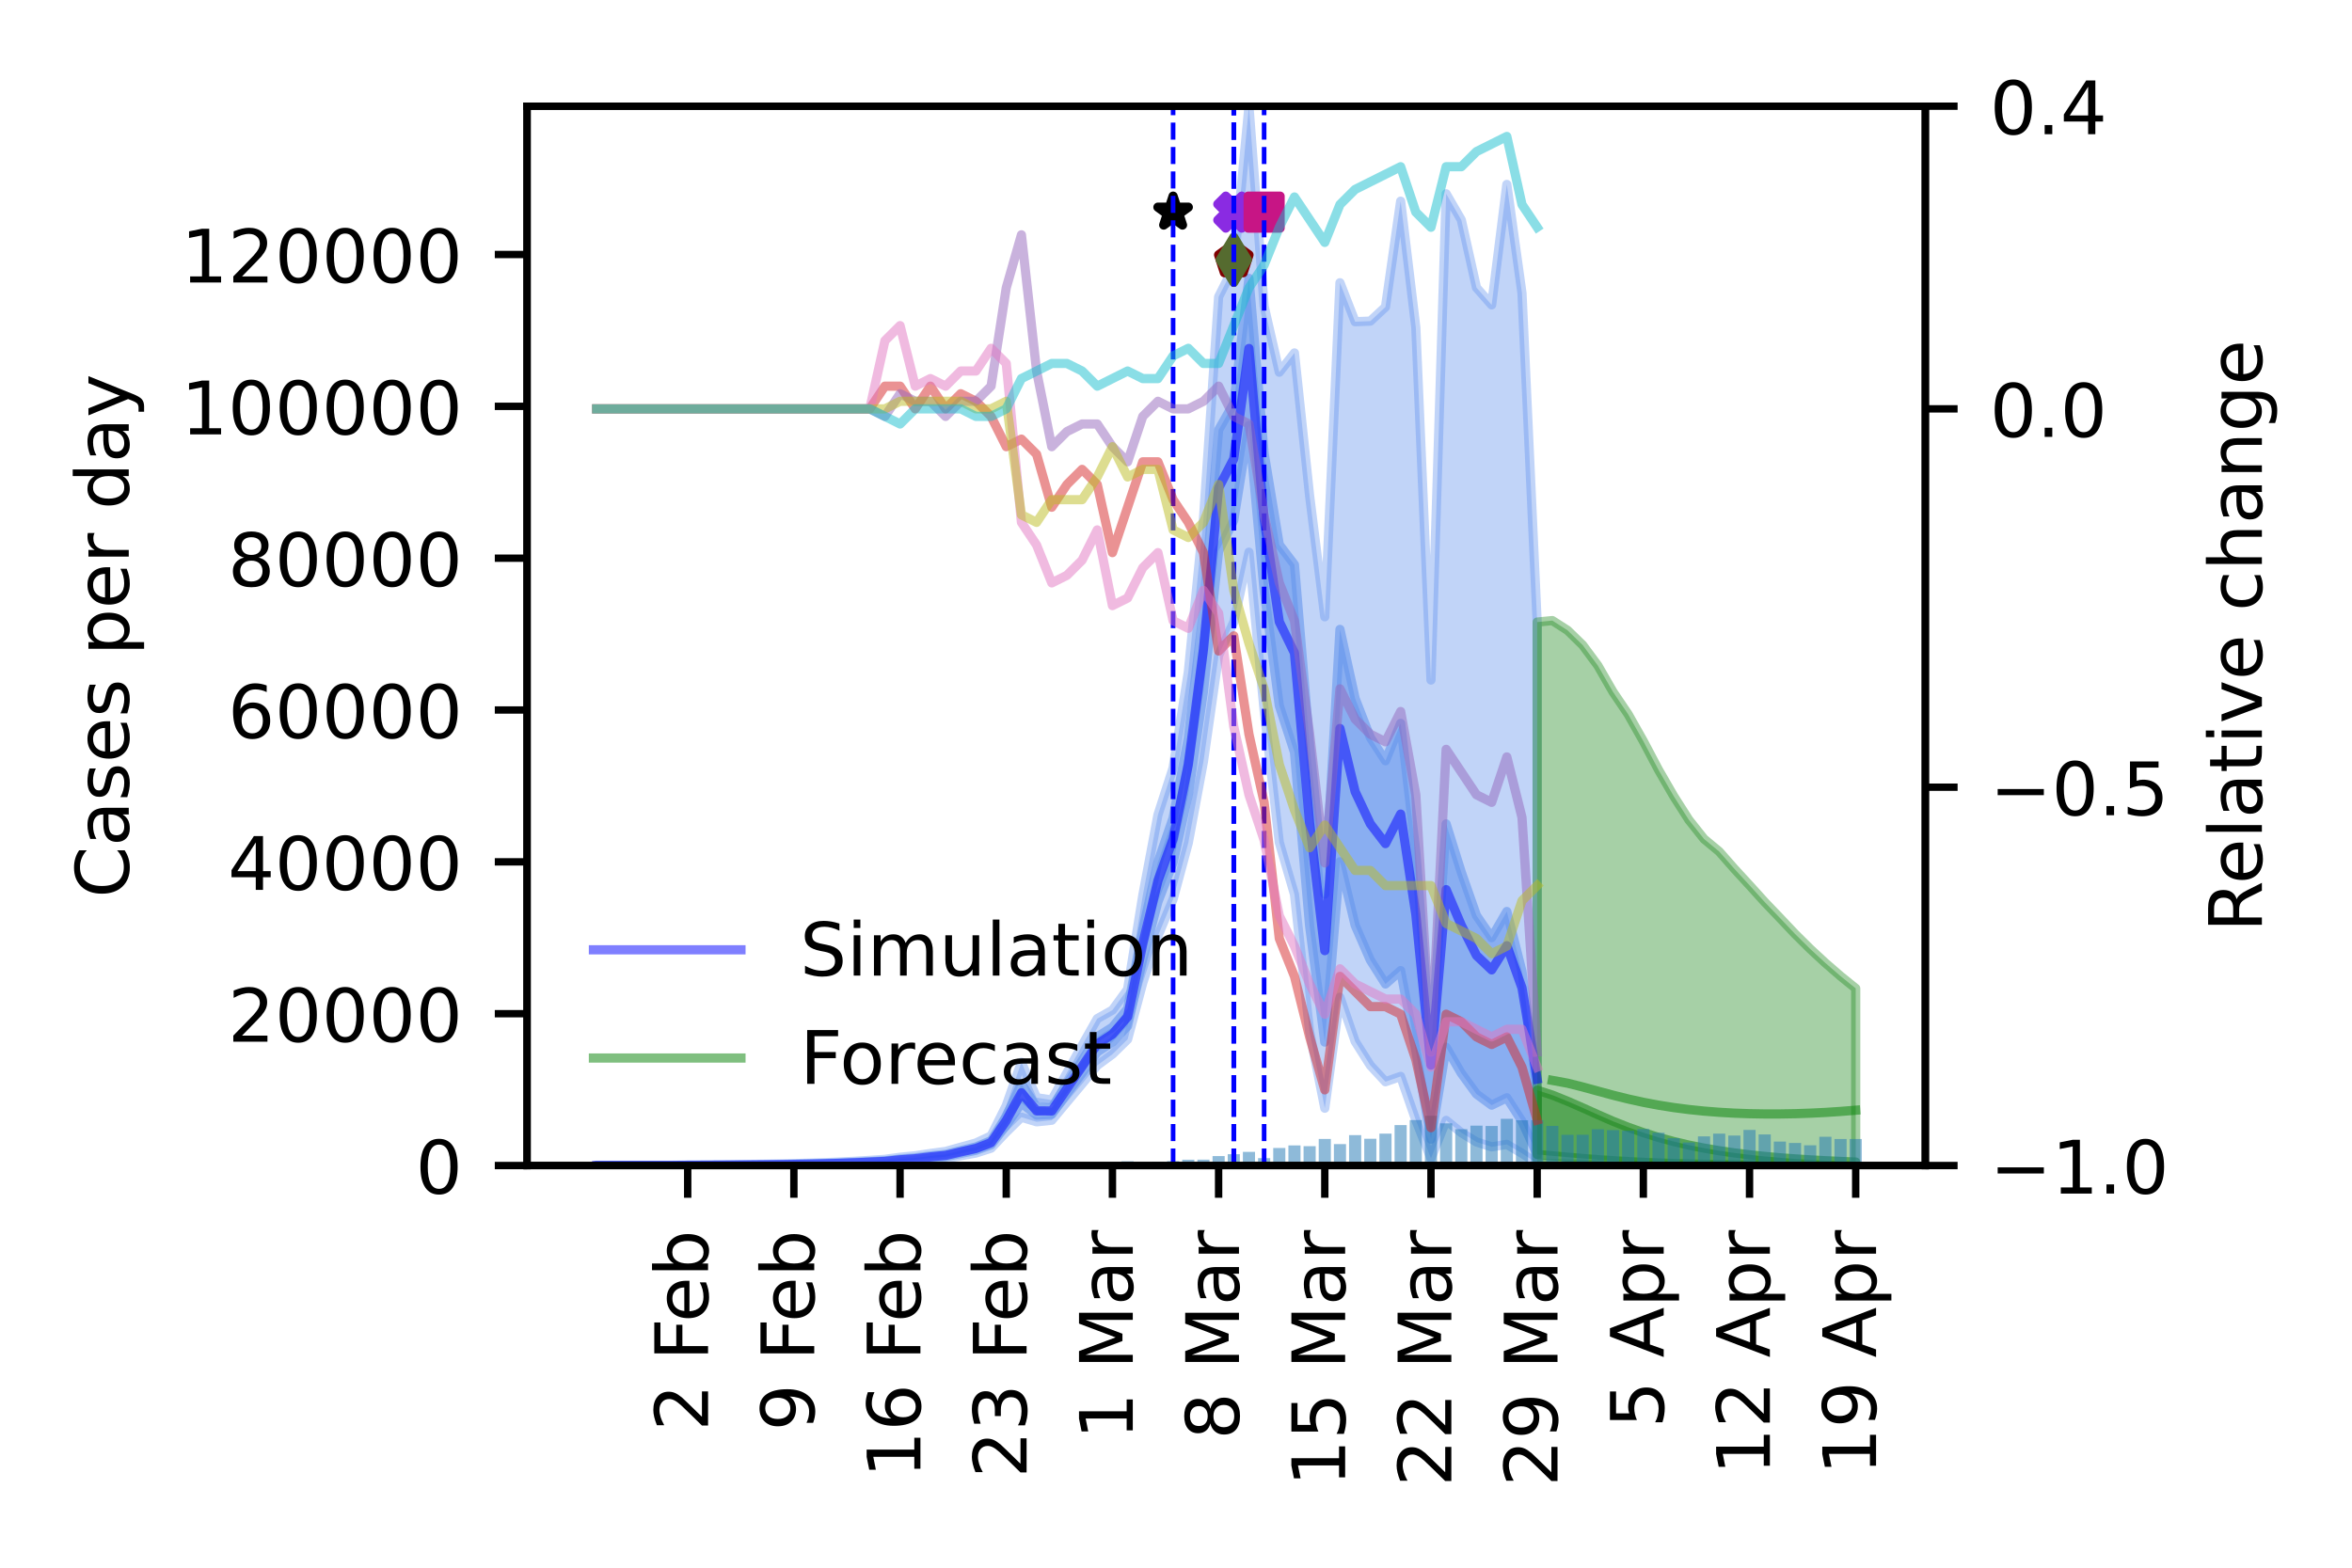 <?xml version="1.0" encoding="utf-8" standalone="no"?>
<!DOCTYPE svg PUBLIC "-//W3C//DTD SVG 1.1//EN"
  "http://www.w3.org/Graphics/SVG/1.1/DTD/svg11.dtd">
<!-- Created with matplotlib (https://matplotlib.org/) -->
<svg height="170.079pt" version="1.1" viewBox="0 0 255.118 170.079" width="255.118pt" xmlns="http://www.w3.org/2000/svg" xmlns:xlink="http://www.w3.org/1999/xlink">
 <defs>
  <style type="text/css">
*{stroke-linecap:butt;stroke-linejoin:round;}
  </style>
 </defs>
 <g id="figure_1">
  <g id="patch_1">
   <path d="M 0 170.079 
L 255.118 170.079 
L 255.118 0 
L 0 0 
z
" style="fill:#ffffff;"/>
  </g>
  <g id="axes_1">
   <g id="patch_2">
    <path d="M 57.17 126.449 
L 208.838 126.449 
L 208.838 11.52 
L 57.17 11.52 
z
" style="fill:#ffffff;"/>
   </g>
   <g id="PolyCollection_1">
    <defs>
     <path d="M 64.722 -43.663 
L 64.722 -43.635 
L 66.367 -43.635 
L 68.013 -43.635 
L 69.658 -43.635 
L 71.304 -43.635 
L 72.949 -43.635 
L 74.594 -43.642 
L 76.24 -43.644 
L 77.885 -43.648 
L 79.53 -43.653 
L 81.176 -43.659 
L 82.821 -43.668 
L 84.466 -43.679 
L 86.112 -43.692 
L 87.757 -43.71 
L 89.402 -43.734 
L 91.048 -43.764 
L 92.693 -43.802 
L 94.338 -43.85 
L 95.984 -43.908 
L 97.629 -44.033 
L 99.274 -44.122 
L 100.92 -44.27 
L 102.565 -44.39 
L 104.21 -44.693 
L 105.856 -44.986 
L 107.501 -45.513 
L 109.147 -47.257 
L 110.792 -48.872 
L 112.437 -48.374 
L 114.083 -48.544 
L 115.728 -50.524 
L 117.373 -52.492 
L 119.019 -54.498 
L 120.664 -55.709 
L 122.309 -57.323 
L 123.955 -63.454 
L 125.6 -68.541 
L 127.245 -72.528 
L 128.891 -78.629 
L 130.536 -87.464 
L 132.181 -98.972 
L 133.827 -102.606 
L 135.472 -110.171 
L 137.117 -93.04 
L 138.763 -78.691 
L 140.408 -73.05 
L 142.053 -58.158 
L 143.699 -49.85 
L 145.344 -61.881 
L 146.99 -57.095 
L 148.635 -54.501 
L 150.28 -52.721 
L 151.926 -53.297 
L 153.571 -48.561 
L 155.216 -44.417 
L 156.862 -48.529 
L 158.507 -47.195 
L 160.152 -46.188 
L 161.798 -45.657 
L 163.443 -45.924 
L 165.088 -44.955 
L 166.734 -43.866 
L 166.734 -102.589 
L 166.734 -102.589 
L 165.088 -138.271 
L 163.443 -150.069 
L 161.798 -137.005 
L 160.152 -138.872 
L 158.507 -146.219 
L 156.862 -149.055 
L 155.216 -96.303 
L 153.571 -134.553 
L 151.926 -148.252 
L 150.28 -136.774 
L 148.635 -135.241 
L 146.99 -135.178 
L 145.344 -139.403 
L 143.699 -103.164 
L 142.053 -116.28 
L 140.408 -131.787 
L 138.763 -129.698 
L 137.117 -136.862 
L 135.472 -158.559 
L 133.827 -141.128 
L 132.181 -137.876 
L 130.536 -113.747 
L 128.891 -97.132 
L 127.245 -86.774 
L 125.6 -81.671 
L 123.955 -72.93 
L 122.309 -62.752 
L 120.664 -60.493 
L 119.019 -59.564 
L 117.373 -56.652 
L 115.728 -53.695 
L 114.083 -50.737 
L 112.437 -50.987 
L 110.792 -54.833 
L 109.147 -50.134 
L 107.501 -46.844 
L 105.856 -46.074 
L 104.21 -45.619 
L 102.565 -45.159 
L 100.92 -44.937 
L 99.274 -44.689 
L 97.629 -44.528 
L 95.984 -44.304 
L 94.338 -44.193 
L 92.693 -44.091 
L 91.048 -44.008 
L 89.402 -43.94 
L 87.757 -43.884 
L 86.112 -43.84 
L 84.466 -43.802 
L 82.821 -43.771 
L 81.176 -43.746 
L 79.53 -43.725 
L 77.885 -43.709 
L 76.24 -43.695 
L 74.594 -43.684 
L 72.949 -43.663 
L 71.304 -43.663 
L 69.658 -43.663 
L 68.013 -43.663 
L 66.367 -43.663 
L 64.722 -43.663 
z
" id="mc563f08cc1" style="stroke:#6495ed;stroke-opacity:0.4;"/>
    </defs>
    <g clip-path="url(#pb9276d10a1)">
     <use style="fill:#6495ed;fill-opacity:0.4;stroke:#6495ed;stroke-opacity:0.4;" x="0" xlink:href="#mc563f08cc1" y="170.079"/>
    </g>
   </g>
   <g id="PolyCollection_2">
    <defs>
     <path d="M 64.722 -43.649 
L 64.722 -43.64 
L 66.367 -43.64 
L 68.013 -43.64 
L 69.658 -43.64 
L 71.304 -43.64 
L 72.949 -43.64 
L 74.594 -43.65 
L 76.24 -43.654 
L 77.885 -43.66 
L 79.53 -43.668 
L 81.176 -43.678 
L 82.821 -43.69 
L 84.466 -43.706 
L 86.112 -43.725 
L 87.757 -43.75 
L 89.402 -43.782 
L 91.048 -43.822 
L 92.693 -43.872 
L 94.338 -43.935 
L 95.984 -44.005 
L 97.629 -44.16 
L 99.274 -44.266 
L 100.92 -44.445 
L 102.565 -44.59 
L 104.21 -44.942 
L 105.856 -45.283 
L 107.501 -45.88 
L 109.147 -47.997 
L 110.792 -50.415 
L 112.437 -49.104 
L 114.083 -49.179 
L 115.728 -51.44 
L 117.373 -53.656 
L 119.019 -55.946 
L 120.664 -57.029 
L 122.309 -58.779 
L 123.955 -66.026 
L 125.6 -72.248 
L 127.245 -76.517 
L 128.891 -83.864 
L 130.536 -95.061 
L 132.181 -110.291 
L 133.827 -113.632 
L 135.472 -123.919 
L 137.117 -106.027 
L 138.763 -93.527 
L 140.408 -88.474 
L 142.053 -69.627 
L 143.699 -57.022 
L 145.344 -76.584 
L 146.99 -69.694 
L 148.635 -65.926 
L 150.28 -63.326 
L 151.926 -64.777 
L 153.571 -56.114 
L 155.216 -46.491 
L 156.862 -56.457 
L 158.507 -53.641 
L 160.152 -51.387 
L 161.798 -50.179 
L 163.443 -50.983 
L 165.088 -48.431 
L 166.734 -44.833 
L 166.734 -51.808 
L 166.734 -51.808 
L 165.088 -64.681 
L 163.443 -71.189 
L 161.798 -68.355 
L 160.152 -70.752 
L 158.507 -75.439 
L 156.862 -80.692 
L 155.216 -56.06 
L 153.571 -77.655 
L 151.926 -91.603 
L 150.28 -87.545 
L 148.635 -90.071 
L 146.99 -94.299 
L 145.344 -101.796 
L 143.699 -73.084 
L 142.053 -89.216 
L 140.408 -108.816 
L 138.763 -110.979 
L 137.117 -120.922 
L 135.472 -139.879 
L 133.827 -126.328 
L 132.181 -123.434 
L 130.536 -103.828 
L 128.891 -90.022 
L 127.245 -81.335 
L 125.6 -76.545 
L 123.955 -69.172 
L 122.309 -60.639 
L 120.664 -58.634 
L 119.019 -57.59 
L 117.373 -55.024 
L 115.728 -52.458 
L 114.083 -49.889 
L 112.437 -49.971 
L 110.792 -52.497 
L 109.147 -48.956 
L 107.501 -46.327 
L 105.856 -45.649 
L 104.21 -45.257 
L 102.565 -44.845 
L 100.92 -44.672 
L 99.274 -44.459 
L 97.629 -44.328 
L 95.984 -44.138 
L 94.338 -44.049 
L 92.693 -43.969 
L 91.048 -43.904 
L 89.402 -43.851 
L 87.757 -43.809 
L 86.112 -43.775 
L 84.466 -43.747 
L 82.821 -43.725 
L 81.176 -43.706 
L 79.53 -43.692 
L 77.885 -43.68 
L 76.24 -43.671 
L 74.594 -43.664 
L 72.949 -43.649 
L 71.304 -43.649 
L 69.658 -43.649 
L 68.013 -43.649 
L 66.367 -43.649 
L 64.722 -43.649 
z
" id="m67bb8ff10a" style="stroke:#6495ed;stroke-opacity:0.6;"/>
    </defs>
    <g clip-path="url(#pb9276d10a1)">
     <use style="fill:#6495ed;fill-opacity:0.6;stroke:#6495ed;stroke-opacity:0.6;" x="0" xlink:href="#m67bb8ff10a" y="170.079"/>
    </g>
   </g>
   <g id="PolyCollection_3">
    <defs>
     <path d="M 166.734 -102.589 
L 166.734 -43.866 
L 168.379 -43.827 
L 170.024 -43.792 
L 171.67 -43.762 
L 173.315 -43.735 
L 174.96 -43.713 
L 176.606 -43.695 
L 178.251 -43.681 
L 179.896 -43.669 
L 181.542 -43.66 
L 183.187 -43.653 
L 184.832 -43.648 
L 186.478 -43.644 
L 188.123 -43.64 
L 189.769 -43.638 
L 191.414 -43.636 
L 193.059 -43.634 
L 194.705 -43.633 
L 196.35 -43.633 
L 197.995 -43.632 
L 199.641 -43.631 
L 201.286 -43.631 
L 201.286 -62.849 
L 201.286 -62.849 
L 199.641 -64.18 
L 197.995 -65.605 
L 196.35 -67.128 
L 194.705 -68.757 
L 193.059 -70.498 
L 191.414 -72.216 
L 189.769 -74.035 
L 188.123 -75.824 
L 186.478 -77.695 
L 184.832 -79.062 
L 183.187 -81.135 
L 181.542 -83.711 
L 179.896 -86.558 
L 178.251 -89.668 
L 176.606 -92.582 
L 174.96 -95.016 
L 173.315 -97.875 
L 171.67 -100.094 
L 170.024 -101.699 
L 168.379 -102.753 
L 166.734 -102.589 
z
" id="m1e3dfcf6d4" style="stroke:#228b22;stroke-opacity:0.4;"/>
    </defs>
    <g clip-path="url(#pb9276d10a1)">
     <use style="fill:#228b22;fill-opacity:0.4;stroke:#228b22;stroke-opacity:0.4;" x="0" xlink:href="#m1e3dfcf6d4" y="170.079"/>
    </g>
   </g>
   <g id="PolyCollection_4">
    <defs>
     <path d="M 166.734 -51.808 
L 166.734 -44.833 
L 168.379 -44.685 
L 170.024 -44.538 
L 171.67 -44.397 
L 173.315 -44.268 
L 174.96 -44.155 
L 176.606 -44.057 
L 178.251 -43.973 
L 179.896 -43.906 
L 181.542 -43.851 
L 183.187 -43.805 
L 184.832 -43.769 
L 186.478 -43.74 
L 188.123 -43.717 
L 189.769 -43.699 
L 191.414 -43.685 
L 193.059 -43.673 
L 194.705 -43.664 
L 196.35 -43.657 
L 197.995 -43.651 
L 199.641 -43.647 
L 201.286 -43.643 
L 201.286 -44.009 
L 201.286 -44.009 
L 199.641 -44.075 
L 197.995 -44.153 
L 196.35 -44.245 
L 194.705 -44.351 
L 193.059 -44.472 
L 191.414 -44.619 
L 189.769 -44.794 
L 188.123 -44.997 
L 186.478 -45.238 
L 184.832 -45.521 
L 183.187 -45.846 
L 181.542 -46.235 
L 179.896 -46.68 
L 178.251 -47.2 
L 176.606 -47.783 
L 174.96 -48.432 
L 173.315 -49.151 
L 171.67 -49.891 
L 170.024 -50.61 
L 168.379 -51.272 
L 166.734 -51.808 
z
" id="md8e66afcee" style="stroke:#228b22;stroke-opacity:0.6;"/>
    </defs>
    <g clip-path="url(#pb9276d10a1)">
     <use style="fill:#228b22;fill-opacity:0.6;stroke:#228b22;stroke-opacity:0.6;" x="0" xlink:href="#md8e66afcee" y="170.079"/>
    </g>
   </g>
   <g id="PathCollection_1">
    <defs>
     <path d="M -0.866 1.732 
L 0 0.866 
L 0.866 1.732 
L 1.732 0.866 
L 0.866 0 
L 1.732 -0.866 
L 0.866 -1.732 
L 0 -0.866 
L -0.866 -1.732 
L -1.732 -0.866 
L -0.866 0 
L -1.732 0.866 
z
" id="m37123d0c0d" style="stroke:#8a2be2;"/>
    </defs>
    <g clip-path="url(#pb9276d10a1)">
     <use style="fill:#8a2be2;stroke:#8a2be2;" x="133.827" xlink:href="#m37123d0c0d" y="23.013"/>
    </g>
   </g>
   <g id="PathCollection_2">
    <defs>
     <path d="M 0 -1.732 
L -0.389 -0.535 
L -1.647 -0.535 
L -0.629 0.204 
L -1.018 1.401 
L -0 0.662 
L 1.018 1.401 
L 0.629 0.204 
L 1.647 -0.535 
L 0.389 -0.535 
z
" id="m6d4bb7aec4" style="stroke:#000000;"/>
    </defs>
    <g clip-path="url(#pb9276d10a1)">
     <use style="stroke:#000000;" x="127.245" xlink:href="#m6d4bb7aec4" y="23.013"/>
    </g>
   </g>
   <g id="PathCollection_3">
    <defs>
     <path d="M -1.732 1.732 
L 1.732 1.732 
L 1.732 -1.732 
L -1.732 -1.732 
z
" id="m70a72edc3d" style="stroke:#c71585;"/>
    </defs>
    <g clip-path="url(#pb9276d10a1)">
     <use style="fill:#c71585;stroke:#c71585;" x="137.117" xlink:href="#m70a72edc3d" y="23.013"/>
    </g>
   </g>
   <g id="PathCollection_4">
    <defs>
     <path d="M 0 -1.732 
L -1.647 -0.535 
L -1.018 1.401 
L 1.018 1.401 
L 1.647 -0.535 
z
" id="ma9cad28062" style="stroke:#800000;"/>
    </defs>
    <g clip-path="url(#pb9276d10a1)">
     <use style="fill:#800000;stroke:#800000;" x="133.827" xlink:href="#ma9cad28062" y="28.185"/>
    </g>
   </g>
   <g id="PathCollection_5">
    <defs>
     <path d="M -0 2.449 
L 1.47 0 
L 0 -2.449 
L -1.47 -0 
z
" id="m9d1800d90d" style="stroke:#556b2f;"/>
    </defs>
    <g clip-path="url(#pb9276d10a1)">
     <use style="fill:#556b2f;stroke:#556b2f;" x="133.827" xlink:href="#m9d1800d90d" y="28.185"/>
    </g>
   </g>
   <g id="patch_3">
    <path clip-path="url(#pb9276d10a1)" d="M 64.064 126.449 
L 65.38 126.449 
L 65.38 126.449 
L 64.064 126.449 
z
" style="fill:#1f77b4;opacity:0.5;"/>
   </g>
   <g id="patch_4">
    <path clip-path="url(#pb9276d10a1)" d="M 65.709 126.449 
L 67.026 126.449 
L 67.026 126.449 
L 65.709 126.449 
z
" style="fill:#1f77b4;opacity:0.5;"/>
   </g>
   <g id="patch_5">
    <path clip-path="url(#pb9276d10a1)" d="M 67.355 126.449 
L 68.671 126.449 
L 68.671 126.449 
L 67.355 126.449 
z
" style="fill:#1f77b4;opacity:0.5;"/>
   </g>
   <g id="patch_6">
    <path clip-path="url(#pb9276d10a1)" d="M 69 126.449 
L 70.316 126.449 
L 70.316 126.449 
L 69 126.449 
z
" style="fill:#1f77b4;opacity:0.5;"/>
   </g>
   <g id="patch_7">
    <path clip-path="url(#pb9276d10a1)" d="M 70.645 126.449 
L 71.962 126.449 
L 71.962 126.446 
L 70.645 126.446 
z
" style="fill:#1f77b4;opacity:0.5;"/>
   </g>
   <g id="patch_8">
    <path clip-path="url(#pb9276d10a1)" d="M 72.291 126.449 
L 73.607 126.449 
L 73.607 126.449 
L 72.291 126.449 
z
" style="fill:#1f77b4;opacity:0.5;"/>
   </g>
   <g id="patch_9">
    <path clip-path="url(#pb9276d10a1)" d="M 73.936 126.449 
L 75.252 126.449 
L 75.252 126.449 
L 73.936 126.449 
z
" style="fill:#1f77b4;opacity:0.5;"/>
   </g>
   <g id="patch_10">
    <path clip-path="url(#pb9276d10a1)" d="M 75.581 126.449 
L 76.898 126.449 
L 76.898 126.449 
L 75.581 126.449 
z
" style="fill:#1f77b4;opacity:0.5;"/>
   </g>
   <g id="patch_11">
    <path clip-path="url(#pb9276d10a1)" d="M 77.227 126.449 
L 78.543 126.449 
L 78.543 126.449 
L 77.227 126.449 
z
" style="fill:#1f77b4;opacity:0.5;"/>
   </g>
   <g id="patch_12">
    <path clip-path="url(#pb9276d10a1)" d="M 78.872 126.449 
L 80.188 126.449 
L 80.188 126.449 
L 78.872 126.449 
z
" style="fill:#1f77b4;opacity:0.5;"/>
   </g>
   <g id="patch_13">
    <path clip-path="url(#pb9276d10a1)" d="M 80.517 126.449 
L 81.834 126.449 
L 81.834 126.449 
L 80.517 126.449 
z
" style="fill:#1f77b4;opacity:0.5;"/>
   </g>
   <g id="patch_14">
    <path clip-path="url(#pb9276d10a1)" d="M 82.163 126.449 
L 83.479 126.449 
L 83.479 126.449 
L 82.163 126.449 
z
" style="fill:#1f77b4;opacity:0.5;"/>
   </g>
   <g id="patch_15">
    <path clip-path="url(#pb9276d10a1)" d="M 83.808 126.449 
L 85.124 126.449 
L 85.124 126.449 
L 83.808 126.449 
z
" style="fill:#1f77b4;opacity:0.5;"/>
   </g>
   <g id="patch_16">
    <path clip-path="url(#pb9276d10a1)" d="M 85.454 126.449 
L 86.77 126.449 
L 86.77 126.449 
L 85.454 126.449 
z
" style="fill:#1f77b4;opacity:0.5;"/>
   </g>
   <g id="patch_17">
    <path clip-path="url(#pb9276d10a1)" d="M 87.099 126.449 
L 88.415 126.449 
L 88.415 126.449 
L 87.099 126.449 
z
" style="fill:#1f77b4;opacity:0.5;"/>
   </g>
   <g id="patch_18">
    <path clip-path="url(#pb9276d10a1)" d="M 88.744 126.449 
L 90.06 126.449 
L 90.06 126.449 
L 88.744 126.449 
z
" style="fill:#1f77b4;opacity:0.5;"/>
   </g>
   <g id="patch_19">
    <path clip-path="url(#pb9276d10a1)" d="M 90.39 126.449 
L 91.706 126.449 
L 91.706 126.449 
L 90.39 126.449 
z
" style="fill:#1f77b4;opacity:0.5;"/>
   </g>
   <g id="patch_20">
    <path clip-path="url(#pb9276d10a1)" d="M 92.035 126.449 
L 93.351 126.449 
L 93.351 126.449 
L 92.035 126.449 
z
" style="fill:#1f77b4;opacity:0.5;"/>
   </g>
   <g id="patch_21">
    <path clip-path="url(#pb9276d10a1)" d="M 93.68 126.449 
L 94.997 126.449 
L 94.997 126.449 
L 93.68 126.449 
z
" style="fill:#1f77b4;opacity:0.5;"/>
   </g>
   <g id="patch_22">
    <path clip-path="url(#pb9276d10a1)" d="M 95.326 126.449 
L 96.642 126.449 
L 96.642 126.449 
L 95.326 126.449 
z
" style="fill:#1f77b4;opacity:0.5;"/>
   </g>
   <g id="patch_23">
    <path clip-path="url(#pb9276d10a1)" d="M 96.971 126.449 
L 98.287 126.449 
L 98.287 126.449 
L 96.971 126.449 
z
" style="fill:#1f77b4;opacity:0.5;"/>
   </g>
   <g id="patch_24">
    <path clip-path="url(#pb9276d10a1)" d="M 98.616 126.449 
L 99.933 126.449 
L 99.933 126.449 
L 98.616 126.449 
z
" style="fill:#1f77b4;opacity:0.5;"/>
   </g>
   <g id="patch_25">
    <path clip-path="url(#pb9276d10a1)" d="M 100.262 126.449 
L 101.578 126.449 
L 101.578 126.449 
L 100.262 126.449 
z
" style="fill:#1f77b4;opacity:0.5;"/>
   </g>
   <g id="patch_26">
    <path clip-path="url(#pb9276d10a1)" d="M 101.907 126.449 
L 103.223 126.449 
L 103.223 126.449 
L 101.907 126.449 
z
" style="fill:#1f77b4;opacity:0.5;"/>
   </g>
   <g id="patch_27">
    <path clip-path="url(#pb9276d10a1)" d="M 103.552 126.449 
L 104.869 126.449 
L 104.869 126.449 
L 103.552 126.449 
z
" style="fill:#1f77b4;opacity:0.5;"/>
   </g>
   <g id="patch_28">
    <path clip-path="url(#pb9276d10a1)" d="M 105.198 126.449 
L 106.514 126.449 
L 106.514 126.449 
L 105.198 126.449 
z
" style="fill:#1f77b4;opacity:0.5;"/>
   </g>
   <g id="patch_29">
    <path clip-path="url(#pb9276d10a1)" d="M 106.843 126.449 
L 108.159 126.449 
L 108.159 126.437 
L 106.843 126.437 
z
" style="fill:#1f77b4;opacity:0.5;"/>
   </g>
   <g id="patch_30">
    <path clip-path="url(#pb9276d10a1)" d="M 108.488 126.449 
L 109.805 126.449 
L 109.805 126.398 
L 108.488 126.398 
z
" style="fill:#1f77b4;opacity:0.5;"/>
   </g>
   <g id="patch_31">
    <path clip-path="url(#pb9276d10a1)" d="M 110.134 126.449 
L 111.45 126.449 
L 111.45 126.405 
L 110.134 126.405 
z
" style="fill:#1f77b4;opacity:0.5;"/>
   </g>
   <g id="patch_32">
    <path clip-path="url(#pb9276d10a1)" d="M 111.779 126.449 
L 113.095 126.449 
L 113.095 126.369 
L 111.779 126.369 
z
" style="fill:#1f77b4;opacity:0.5;"/>
   </g>
   <g id="patch_33">
    <path clip-path="url(#pb9276d10a1)" d="M 113.424 126.449 
L 114.741 126.449 
L 114.741 126.372 
L 113.424 126.372 
z
" style="fill:#1f77b4;opacity:0.5;"/>
   </g>
   <g id="patch_34">
    <path clip-path="url(#pb9276d10a1)" d="M 115.07 126.449 
L 116.386 126.449 
L 116.386 126.384 
L 115.07 126.384 
z
" style="fill:#1f77b4;opacity:0.5;"/>
   </g>
   <g id="patch_35">
    <path clip-path="url(#pb9276d10a1)" d="M 116.715 126.449 
L 118.031 126.449 
L 118.031 126.243 
L 116.715 126.243 
z
" style="fill:#1f77b4;opacity:0.5;"/>
   </g>
   <g id="patch_36">
    <path clip-path="url(#pb9276d10a1)" d="M 118.36 126.449 
L 119.677 126.449 
L 119.677 126.253 
L 118.36 126.253 
z
" style="fill:#1f77b4;opacity:0.5;"/>
   </g>
   <g id="patch_37">
    <path clip-path="url(#pb9276d10a1)" d="M 120.006 126.449 
L 121.322 126.449 
L 121.322 126.251 
L 120.006 126.251 
z
" style="fill:#1f77b4;opacity:0.5;"/>
   </g>
   <g id="patch_38">
    <path clip-path="url(#pb9276d10a1)" d="M 121.651 126.449 
L 122.967 126.449 
L 122.967 125.987 
L 121.651 125.987 
z
" style="fill:#1f77b4;opacity:0.5;"/>
   </g>
   <g id="patch_39">
    <path clip-path="url(#pb9276d10a1)" d="M 123.297 126.449 
L 124.613 126.449 
L 124.613 126.163 
L 123.297 126.163 
z
" style="fill:#1f77b4;opacity:0.5;"/>
   </g>
   <g id="patch_40">
    <path clip-path="url(#pb9276d10a1)" d="M 124.942 126.449 
L 126.258 126.449 
L 126.258 126.065 
L 124.942 126.065 
z
" style="fill:#1f77b4;opacity:0.5;"/>
   </g>
   <g id="patch_41">
    <path clip-path="url(#pb9276d10a1)" d="M 126.587 126.449 
L 127.903 126.449 
L 127.903 125.965 
L 126.587 125.965 
z
" style="fill:#1f77b4;opacity:0.5;"/>
   </g>
   <g id="patch_42">
    <path clip-path="url(#pb9276d10a1)" d="M 128.233 126.449 
L 129.549 126.449 
L 129.549 125.815 
L 128.233 125.815 
z
" style="fill:#1f77b4;opacity:0.5;"/>
   </g>
   <g id="patch_43">
    <path clip-path="url(#pb9276d10a1)" d="M 129.878 126.449 
L 131.194 126.449 
L 131.194 125.808 
L 129.878 125.808 
z
" style="fill:#1f77b4;opacity:0.5;"/>
   </g>
   <g id="patch_44">
    <path clip-path="url(#pb9276d10a1)" d="M 131.523 126.449 
L 132.84 126.449 
L 132.84 125.422 
L 131.523 125.422 
z
" style="fill:#1f77b4;opacity:0.5;"/>
   </g>
   <g id="patch_45">
    <path clip-path="url(#pb9276d10a1)" d="M 133.169 126.449 
L 134.485 126.449 
L 134.485 125.22 
L 133.169 125.22 
z
" style="fill:#1f77b4;opacity:0.5;"/>
   </g>
   <g id="patch_46">
    <path clip-path="url(#pb9276d10a1)" d="M 134.814 126.449 
L 136.13 126.449 
L 136.13 124.969 
L 134.814 124.969 
z
" style="fill:#1f77b4;opacity:0.5;"/>
   </g>
   <g id="patch_47">
    <path clip-path="url(#pb9276d10a1)" d="M 136.459 126.449 
L 137.776 126.449 
L 137.776 125.644 
L 136.459 125.644 
z
" style="fill:#1f77b4;opacity:0.5;"/>
   </g>
   <g id="patch_48">
    <path clip-path="url(#pb9276d10a1)" d="M 138.105 126.449 
L 139.421 126.449 
L 139.421 124.544 
L 138.105 124.544 
z
" style="fill:#1f77b4;opacity:0.5;"/>
   </g>
   <g id="patch_49">
    <path clip-path="url(#pb9276d10a1)" d="M 139.75 126.449 
L 141.066 126.449 
L 141.066 124.265 
L 139.75 124.265 
z
" style="fill:#1f77b4;opacity:0.5;"/>
   </g>
   <g id="patch_50">
    <path clip-path="url(#pb9276d10a1)" d="M 141.395 126.449 
L 142.712 126.449 
L 142.712 124.351 
L 141.395 124.351 
z
" style="fill:#1f77b4;opacity:0.5;"/>
   </g>
   <g id="patch_51">
    <path clip-path="url(#pb9276d10a1)" d="M 143.041 126.449 
L 144.357 126.449 
L 144.357 123.568 
L 143.041 123.568 
z
" style="fill:#1f77b4;opacity:0.5;"/>
   </g>
   <g id="patch_52">
    <path clip-path="url(#pb9276d10a1)" d="M 144.686 126.449 
L 146.002 126.449 
L 146.002 124.124 
L 144.686 124.124 
z
" style="fill:#1f77b4;opacity:0.5;"/>
   </g>
   <g id="patch_53">
    <path clip-path="url(#pb9276d10a1)" d="M 146.331 126.449 
L 147.648 126.449 
L 147.648 123.154 
L 146.331 123.154 
z
" style="fill:#1f77b4;opacity:0.5;"/>
   </g>
   <g id="patch_54">
    <path clip-path="url(#pb9276d10a1)" d="M 147.977 126.449 
L 149.293 126.449 
L 149.293 123.545 
L 147.977 123.545 
z
" style="fill:#1f77b4;opacity:0.5;"/>
   </g>
   <g id="patch_55">
    <path clip-path="url(#pb9276d10a1)" d="M 149.622 126.449 
L 150.938 126.449 
L 150.938 122.984 
L 149.622 122.984 
z
" style="fill:#1f77b4;opacity:0.5;"/>
   </g>
   <g id="patch_56">
    <path clip-path="url(#pb9276d10a1)" d="M 151.267 126.449 
L 152.584 126.449 
L 152.584 122.065 
L 151.267 122.065 
z
" style="fill:#1f77b4;opacity:0.5;"/>
   </g>
   <g id="patch_57">
    <path clip-path="url(#pb9276d10a1)" d="M 152.913 126.449 
L 154.229 126.449 
L 154.229 121.518 
L 152.913 121.518 
z
" style="fill:#1f77b4;opacity:0.5;"/>
   </g>
   <g id="patch_58">
    <path clip-path="url(#pb9276d10a1)" d="M 154.558 126.449 
L 155.874 126.449 
L 155.874 121.048 
L 154.558 121.048 
z
" style="fill:#1f77b4;opacity:0.5;"/>
   </g>
   <g id="patch_59">
    <path clip-path="url(#pb9276d10a1)" d="M 156.203 126.449 
L 157.52 126.449 
L 157.52 121.869 
L 156.203 121.869 
z
" style="fill:#1f77b4;opacity:0.5;"/>
   </g>
   <g id="patch_60">
    <path clip-path="url(#pb9276d10a1)" d="M 157.849 126.449 
L 159.165 126.449 
L 159.165 122.504 
L 157.849 122.504 
z
" style="fill:#1f77b4;opacity:0.5;"/>
   </g>
   <g id="patch_61">
    <path clip-path="url(#pb9276d10a1)" d="M 159.494 126.449 
L 160.81 126.449 
L 160.81 122.125 
L 159.494 122.125 
z
" style="fill:#1f77b4;opacity:0.5;"/>
   </g>
   <g id="patch_62">
    <path clip-path="url(#pb9276d10a1)" d="M 161.139 126.449 
L 162.456 126.449 
L 162.456 122.158 
L 161.139 122.158 
z
" style="fill:#1f77b4;opacity:0.5;"/>
   </g>
   <g id="patch_63">
    <path clip-path="url(#pb9276d10a1)" d="M 162.785 126.449 
L 164.101 126.449 
L 164.101 121.381 
L 162.785 121.381 
z
" style="fill:#1f77b4;opacity:0.5;"/>
   </g>
   <g id="patch_64">
    <path clip-path="url(#pb9276d10a1)" d="M 164.43 126.449 
L 165.746 126.449 
L 165.746 121.541 
L 164.43 121.541 
z
" style="fill:#1f77b4;opacity:0.5;"/>
   </g>
   <g id="patch_65">
    <path clip-path="url(#pb9276d10a1)" d="M 166.076 126.449 
L 167.392 126.449 
L 167.392 121.528 
L 166.076 121.528 
z
" style="fill:#1f77b4;opacity:0.5;"/>
   </g>
   <g id="patch_66">
    <path clip-path="url(#pb9276d10a1)" d="M 167.721 126.449 
L 169.037 126.449 
L 169.037 122.152 
L 167.721 122.152 
z
" style="fill:#1f77b4;opacity:0.5;"/>
   </g>
   <g id="patch_67">
    <path clip-path="url(#pb9276d10a1)" d="M 169.366 126.449 
L 170.683 126.449 
L 170.683 123.113 
L 169.366 123.113 
z
" style="fill:#1f77b4;opacity:0.5;"/>
   </g>
   <g id="patch_68">
    <path clip-path="url(#pb9276d10a1)" d="M 171.012 126.449 
L 172.328 126.449 
L 172.328 123.11 
L 171.012 123.11 
z
" style="fill:#1f77b4;opacity:0.5;"/>
   </g>
   <g id="patch_69">
    <path clip-path="url(#pb9276d10a1)" d="M 172.657 126.449 
L 173.973 126.449 
L 173.973 122.51 
L 172.657 122.51 
z
" style="fill:#1f77b4;opacity:0.5;"/>
   </g>
   <g id="patch_70">
    <path clip-path="url(#pb9276d10a1)" d="M 174.302 126.449 
L 175.619 126.449 
L 175.619 122.604 
L 174.302 122.604 
z
" style="fill:#1f77b4;opacity:0.5;"/>
   </g>
   <g id="patch_71">
    <path clip-path="url(#pb9276d10a1)" d="M 175.948 126.449 
L 177.264 126.449 
L 177.264 122.672 
L 175.948 122.672 
z
" style="fill:#1f77b4;opacity:0.5;"/>
   </g>
   <g id="patch_72">
    <path clip-path="url(#pb9276d10a1)" d="M 177.593 126.449 
L 178.909 126.449 
L 178.909 122.491 
L 177.593 122.491 
z
" style="fill:#1f77b4;opacity:0.5;"/>
   </g>
   <g id="patch_73">
    <path clip-path="url(#pb9276d10a1)" d="M 179.238 126.449 
L 180.555 126.449 
L 180.555 122.894 
L 179.238 122.894 
z
" style="fill:#1f77b4;opacity:0.5;"/>
   </g>
   <g id="patch_74">
    <path clip-path="url(#pb9276d10a1)" d="M 180.884 126.449 
L 182.2 126.449 
L 182.2 123.484 
L 180.884 123.484 
z
" style="fill:#1f77b4;opacity:0.5;"/>
   </g>
   <g id="patch_75">
    <path clip-path="url(#pb9276d10a1)" d="M 182.529 126.449 
L 183.845 126.449 
L 183.845 123.946 
L 182.529 123.946 
z
" style="fill:#1f77b4;opacity:0.5;"/>
   </g>
   <g id="patch_76">
    <path clip-path="url(#pb9276d10a1)" d="M 184.174 126.449 
L 185.491 126.449 
L 185.491 123.289 
L 184.174 123.289 
z
" style="fill:#1f77b4;opacity:0.5;"/>
   </g>
   <g id="patch_77">
    <path clip-path="url(#pb9276d10a1)" d="M 185.82 126.449 
L 187.136 126.449 
L 187.136 122.986 
L 185.82 122.986 
z
" style="fill:#1f77b4;opacity:0.5;"/>
   </g>
   <g id="patch_78">
    <path clip-path="url(#pb9276d10a1)" d="M 187.465 126.449 
L 188.781 126.449 
L 188.781 123.195 
L 187.465 123.195 
z
" style="fill:#1f77b4;opacity:0.5;"/>
   </g>
   <g id="patch_79">
    <path clip-path="url(#pb9276d10a1)" d="M 189.11 126.449 
L 190.427 126.449 
L 190.427 122.583 
L 189.11 122.583 
z
" style="fill:#1f77b4;opacity:0.5;"/>
   </g>
   <g id="patch_80">
    <path clip-path="url(#pb9276d10a1)" d="M 190.756 126.449 
L 192.072 126.449 
L 192.072 123.078 
L 190.756 123.078 
z
" style="fill:#1f77b4;opacity:0.5;"/>
   </g>
   <g id="patch_81">
    <path clip-path="url(#pb9276d10a1)" d="M 192.401 126.449 
L 193.717 126.449 
L 193.717 123.852 
L 192.401 123.852 
z
" style="fill:#1f77b4;opacity:0.5;"/>
   </g>
   <g id="patch_82">
    <path clip-path="url(#pb9276d10a1)" d="M 194.046 126.449 
L 195.363 126.449 
L 195.363 124.001 
L 194.046 124.001 
z
" style="fill:#1f77b4;opacity:0.5;"/>
   </g>
   <g id="patch_83">
    <path clip-path="url(#pb9276d10a1)" d="M 195.692 126.449 
L 197.008 126.449 
L 197.008 124.252 
L 195.692 124.252 
z
" style="fill:#1f77b4;opacity:0.5;"/>
   </g>
   <g id="patch_84">
    <path clip-path="url(#pb9276d10a1)" d="M 197.337 126.449 
L 198.653 126.449 
L 198.653 123.33 
L 197.337 123.33 
z
" style="fill:#1f77b4;opacity:0.5;"/>
   </g>
   <g id="patch_85">
    <path clip-path="url(#pb9276d10a1)" d="M 198.982 126.449 
L 200.299 126.449 
L 200.299 123.572 
L 198.982 123.572 
z
" style="fill:#1f77b4;opacity:0.5;"/>
   </g>
   <g id="patch_86">
    <path clip-path="url(#pb9276d10a1)" d="M 200.628 126.449 
L 201.944 126.449 
L 201.944 123.573 
L 200.628 123.573 
z
" style="fill:#1f77b4;opacity:0.5;"/>
   </g>
   <g id="matplotlib.axis_1">
    <g id="xtick_1">
     <g id="line2d_1">
      <defs>
       <path d="M 0 0 
L 0 3.5 
" id="mba48171915" style="stroke:#000000;stroke-width:0.8;"/>
      </defs>
      <g>
       <use style="stroke:#000000;stroke-width:0.8;" x="201.286" xlink:href="#mba48171915" y="126.449"/>
      </g>
     </g>
     <g id="text_1">
      <!-- 19 Apr -->
      <defs>
       <path d="M 12.406 8.297 
L 28.516 8.297 
L 28.516 63.922 
L 10.984 60.406 
L 10.984 69.391 
L 28.422 72.906 
L 38.281 72.906 
L 38.281 8.297 
L 54.391 8.297 
L 54.391 0 
L 12.406 0 
z
" id="DejaVuSans-49"/>
       <path d="M 10.984 1.516 
L 10.984 10.5 
Q 14.703 8.734 18.5 7.812 
Q 22.312 6.891 25.984 6.891 
Q 35.75 6.891 40.891 13.453 
Q 46.047 20.016 46.781 33.406 
Q 43.953 29.203 39.594 26.953 
Q 35.25 24.703 29.984 24.703 
Q 19.047 24.703 12.672 31.312 
Q 6.297 37.938 6.297 49.422 
Q 6.297 60.641 12.938 67.422 
Q 19.578 74.219 30.609 74.219 
Q 43.266 74.219 49.922 64.516 
Q 56.594 54.828 56.594 36.375 
Q 56.594 19.141 48.406 8.859 
Q 40.234 -1.422 26.422 -1.422 
Q 22.703 -1.422 18.891 -0.688 
Q 15.094 0.047 10.984 1.516 
z
M 30.609 32.422 
Q 37.25 32.422 41.125 36.953 
Q 45.016 41.5 45.016 49.422 
Q 45.016 57.281 41.125 61.844 
Q 37.25 66.406 30.609 66.406 
Q 23.969 66.406 20.094 61.844 
Q 16.219 57.281 16.219 49.422 
Q 16.219 41.5 20.094 36.953 
Q 23.969 32.422 30.609 32.422 
z
" id="DejaVuSans-57"/>
       <path id="DejaVuSans-32"/>
       <path d="M 34.188 63.188 
L 20.797 26.906 
L 47.609 26.906 
z
M 28.609 72.906 
L 39.797 72.906 
L 67.578 0 
L 57.328 0 
L 50.688 18.703 
L 17.828 18.703 
L 11.188 0 
L 0.781 0 
z
" id="DejaVuSans-65"/>
       <path d="M 18.109 8.203 
L 18.109 -20.797 
L 9.078 -20.797 
L 9.078 54.688 
L 18.109 54.688 
L 18.109 46.391 
Q 20.953 51.266 25.266 53.625 
Q 29.594 56 35.594 56 
Q 45.562 56 51.781 48.094 
Q 58.016 40.188 58.016 27.297 
Q 58.016 14.406 51.781 6.484 
Q 45.562 -1.422 35.594 -1.422 
Q 29.594 -1.422 25.266 0.953 
Q 20.953 3.328 18.109 8.203 
z
M 48.688 27.297 
Q 48.688 37.203 44.609 42.844 
Q 40.531 48.484 33.406 48.484 
Q 26.266 48.484 22.188 42.844 
Q 18.109 37.203 18.109 27.297 
Q 18.109 17.391 22.188 11.75 
Q 26.266 6.109 33.406 6.109 
Q 40.531 6.109 44.609 11.75 
Q 48.688 17.391 48.688 27.297 
z
" id="DejaVuSans-112"/>
       <path d="M 41.109 46.297 
Q 39.594 47.172 37.812 47.578 
Q 36.031 48 33.891 48 
Q 26.266 48 22.188 43.047 
Q 18.109 38.094 18.109 28.812 
L 18.109 0 
L 9.078 0 
L 9.078 54.688 
L 18.109 54.688 
L 18.109 46.188 
Q 20.953 51.172 25.484 53.578 
Q 30.031 56 36.531 56 
Q 37.453 56 38.578 55.875 
Q 39.703 55.766 41.062 55.516 
z
" id="DejaVuSans-114"/>
      </defs>
      <g transform="translate(203.493 160.011)rotate(-90)scale(0.08 -0.08)">
       <use xlink:href="#DejaVuSans-49"/>
       <use x="63.623" xlink:href="#DejaVuSans-57"/>
       <use x="127.246" xlink:href="#DejaVuSans-32"/>
       <use x="159.033" xlink:href="#DejaVuSans-65"/>
       <use x="227.441" xlink:href="#DejaVuSans-112"/>
       <use x="290.918" xlink:href="#DejaVuSans-114"/>
      </g>
     </g>
    </g>
    <g id="xtick_2">
     <g id="line2d_2">
      <g>
       <use style="stroke:#000000;stroke-width:0.8;" x="189.769" xlink:href="#mba48171915" y="126.449"/>
      </g>
     </g>
     <g id="text_2">
      <!-- 12 Apr -->
      <defs>
       <path d="M 19.188 8.297 
L 53.609 8.297 
L 53.609 0 
L 7.328 0 
L 7.328 8.297 
Q 12.938 14.109 22.625 23.891 
Q 32.328 33.688 34.812 36.531 
Q 39.547 41.844 41.422 45.531 
Q 43.312 49.219 43.312 52.781 
Q 43.312 58.594 39.234 62.25 
Q 35.156 65.922 28.609 65.922 
Q 23.969 65.922 18.812 64.312 
Q 13.672 62.703 7.812 59.422 
L 7.812 69.391 
Q 13.766 71.781 18.938 73 
Q 24.125 74.219 28.422 74.219 
Q 39.75 74.219 46.484 68.547 
Q 53.219 62.891 53.219 53.422 
Q 53.219 48.922 51.531 44.891 
Q 49.859 40.875 45.406 35.406 
Q 44.188 33.984 37.641 27.219 
Q 31.109 20.453 19.188 8.297 
z
" id="DejaVuSans-50"/>
      </defs>
      <g transform="translate(191.976 160.011)rotate(-90)scale(0.08 -0.08)">
       <use xlink:href="#DejaVuSans-49"/>
       <use x="63.623" xlink:href="#DejaVuSans-50"/>
       <use x="127.246" xlink:href="#DejaVuSans-32"/>
       <use x="159.033" xlink:href="#DejaVuSans-65"/>
       <use x="227.441" xlink:href="#DejaVuSans-112"/>
       <use x="290.918" xlink:href="#DejaVuSans-114"/>
      </g>
     </g>
    </g>
    <g id="xtick_3">
     <g id="line2d_3">
      <g>
       <use style="stroke:#000000;stroke-width:0.8;" x="178.251" xlink:href="#mba48171915" y="126.449"/>
      </g>
     </g>
     <g id="text_3">
      <!-- 5 Apr -->
      <defs>
       <path d="M 10.797 72.906 
L 49.516 72.906 
L 49.516 64.594 
L 19.828 64.594 
L 19.828 46.734 
Q 21.969 47.469 24.109 47.828 
Q 26.266 48.188 28.422 48.188 
Q 40.625 48.188 47.75 41.5 
Q 54.891 34.812 54.891 23.391 
Q 54.891 11.625 47.562 5.094 
Q 40.234 -1.422 26.906 -1.422 
Q 22.312 -1.422 17.547 -0.641 
Q 12.797 0.141 7.719 1.703 
L 7.719 11.625 
Q 12.109 9.234 16.797 8.062 
Q 21.484 6.891 26.703 6.891 
Q 35.156 6.891 40.078 11.328 
Q 45.016 15.766 45.016 23.391 
Q 45.016 31 40.078 35.438 
Q 35.156 39.891 26.703 39.891 
Q 22.75 39.891 18.812 39.016 
Q 14.891 38.141 10.797 36.281 
z
" id="DejaVuSans-53"/>
      </defs>
      <g transform="translate(180.459 154.921)rotate(-90)scale(0.08 -0.08)">
       <use xlink:href="#DejaVuSans-53"/>
       <use x="63.623" xlink:href="#DejaVuSans-32"/>
       <use x="95.41" xlink:href="#DejaVuSans-65"/>
       <use x="163.818" xlink:href="#DejaVuSans-112"/>
       <use x="227.295" xlink:href="#DejaVuSans-114"/>
      </g>
     </g>
    </g>
    <g id="xtick_4">
     <g id="line2d_4">
      <g>
       <use style="stroke:#000000;stroke-width:0.8;" x="166.734" xlink:href="#mba48171915" y="126.449"/>
      </g>
     </g>
     <g id="text_4">
      <!-- 29 Mar -->
      <defs>
       <path d="M 9.812 72.906 
L 24.516 72.906 
L 43.109 23.297 
L 61.812 72.906 
L 76.516 72.906 
L 76.516 0 
L 66.891 0 
L 66.891 64.016 
L 48.094 14.016 
L 38.188 14.016 
L 19.391 64.016 
L 19.391 0 
L 9.812 0 
z
" id="DejaVuSans-77"/>
       <path d="M 34.281 27.484 
Q 23.391 27.484 19.188 25 
Q 14.984 22.516 14.984 16.5 
Q 14.984 11.719 18.141 8.906 
Q 21.297 6.109 26.703 6.109 
Q 34.188 6.109 38.703 11.406 
Q 43.219 16.703 43.219 25.484 
L 43.219 27.484 
z
M 52.203 31.203 
L 52.203 0 
L 43.219 0 
L 43.219 8.297 
Q 40.141 3.328 35.547 0.953 
Q 30.953 -1.422 24.312 -1.422 
Q 15.922 -1.422 10.953 3.297 
Q 6 8.016 6 15.922 
Q 6 25.141 12.172 29.828 
Q 18.359 34.516 30.609 34.516 
L 43.219 34.516 
L 43.219 35.406 
Q 43.219 41.609 39.141 45 
Q 35.062 48.391 27.688 48.391 
Q 23 48.391 18.547 47.266 
Q 14.109 46.141 10.016 43.891 
L 10.016 52.203 
Q 14.938 54.109 19.578 55.047 
Q 24.219 56 28.609 56 
Q 40.484 56 46.344 49.844 
Q 52.203 43.703 52.203 31.203 
z
" id="DejaVuSans-97"/>
      </defs>
      <g transform="translate(168.941 161.265)rotate(-90)scale(0.08 -0.08)">
       <use xlink:href="#DejaVuSans-50"/>
       <use x="63.623" xlink:href="#DejaVuSans-57"/>
       <use x="127.246" xlink:href="#DejaVuSans-32"/>
       <use x="159.033" xlink:href="#DejaVuSans-77"/>
       <use x="245.312" xlink:href="#DejaVuSans-97"/>
       <use x="306.592" xlink:href="#DejaVuSans-114"/>
      </g>
     </g>
    </g>
    <g id="xtick_5">
     <g id="line2d_5">
      <g>
       <use style="stroke:#000000;stroke-width:0.8;" x="155.216" xlink:href="#mba48171915" y="126.449"/>
      </g>
     </g>
     <g id="text_5">
      <!-- 22 Mar -->
      <g transform="translate(157.424 161.265)rotate(-90)scale(0.08 -0.08)">
       <use xlink:href="#DejaVuSans-50"/>
       <use x="63.623" xlink:href="#DejaVuSans-50"/>
       <use x="127.246" xlink:href="#DejaVuSans-32"/>
       <use x="159.033" xlink:href="#DejaVuSans-77"/>
       <use x="245.312" xlink:href="#DejaVuSans-97"/>
       <use x="306.592" xlink:href="#DejaVuSans-114"/>
      </g>
     </g>
    </g>
    <g id="xtick_6">
     <g id="line2d_6">
      <g>
       <use style="stroke:#000000;stroke-width:0.8;" x="143.699" xlink:href="#mba48171915" y="126.449"/>
      </g>
     </g>
     <g id="text_6">
      <!-- 15 Mar -->
      <g transform="translate(145.906 161.265)rotate(-90)scale(0.08 -0.08)">
       <use xlink:href="#DejaVuSans-49"/>
       <use x="63.623" xlink:href="#DejaVuSans-53"/>
       <use x="127.246" xlink:href="#DejaVuSans-32"/>
       <use x="159.033" xlink:href="#DejaVuSans-77"/>
       <use x="245.312" xlink:href="#DejaVuSans-97"/>
       <use x="306.592" xlink:href="#DejaVuSans-114"/>
      </g>
     </g>
    </g>
    <g id="xtick_7">
     <g id="line2d_7">
      <g>
       <use style="stroke:#000000;stroke-width:0.8;" x="132.181" xlink:href="#mba48171915" y="126.449"/>
      </g>
     </g>
     <g id="text_7">
      <!-- 8 Mar -->
      <defs>
       <path d="M 31.781 34.625 
Q 24.75 34.625 20.719 30.859 
Q 16.703 27.094 16.703 20.516 
Q 16.703 13.922 20.719 10.156 
Q 24.75 6.391 31.781 6.391 
Q 38.812 6.391 42.859 10.172 
Q 46.922 13.969 46.922 20.516 
Q 46.922 27.094 42.891 30.859 
Q 38.875 34.625 31.781 34.625 
z
M 21.922 38.812 
Q 15.578 40.375 12.031 44.719 
Q 8.5 49.078 8.5 55.328 
Q 8.5 64.062 14.719 69.141 
Q 20.953 74.219 31.781 74.219 
Q 42.672 74.219 48.875 69.141 
Q 55.078 64.062 55.078 55.328 
Q 55.078 49.078 51.531 44.719 
Q 48 40.375 41.703 38.812 
Q 48.828 37.156 52.797 32.312 
Q 56.781 27.484 56.781 20.516 
Q 56.781 9.906 50.312 4.234 
Q 43.844 -1.422 31.781 -1.422 
Q 19.734 -1.422 13.25 4.234 
Q 6.781 9.906 6.781 20.516 
Q 6.781 27.484 10.781 32.312 
Q 14.797 37.156 21.922 38.812 
z
M 18.312 54.391 
Q 18.312 48.734 21.844 45.562 
Q 25.391 42.391 31.781 42.391 
Q 38.141 42.391 41.719 45.562 
Q 45.312 48.734 45.312 54.391 
Q 45.312 60.062 41.719 63.234 
Q 38.141 66.406 31.781 66.406 
Q 25.391 66.406 21.844 63.234 
Q 18.312 60.062 18.312 54.391 
z
" id="DejaVuSans-56"/>
      </defs>
      <g transform="translate(134.389 156.175)rotate(-90)scale(0.08 -0.08)">
       <use xlink:href="#DejaVuSans-56"/>
       <use x="63.623" xlink:href="#DejaVuSans-32"/>
       <use x="95.41" xlink:href="#DejaVuSans-77"/>
       <use x="181.689" xlink:href="#DejaVuSans-97"/>
       <use x="242.969" xlink:href="#DejaVuSans-114"/>
      </g>
     </g>
    </g>
    <g id="xtick_8">
     <g id="line2d_8">
      <g>
       <use style="stroke:#000000;stroke-width:0.8;" x="120.664" xlink:href="#mba48171915" y="126.449"/>
      </g>
     </g>
     <g id="text_8">
      <!-- 1 Mar -->
      <g transform="translate(122.871 156.175)rotate(-90)scale(0.08 -0.08)">
       <use xlink:href="#DejaVuSans-49"/>
       <use x="63.623" xlink:href="#DejaVuSans-32"/>
       <use x="95.41" xlink:href="#DejaVuSans-77"/>
       <use x="181.689" xlink:href="#DejaVuSans-97"/>
       <use x="242.969" xlink:href="#DejaVuSans-114"/>
      </g>
     </g>
    </g>
    <g id="xtick_9">
     <g id="line2d_9">
      <g>
       <use style="stroke:#000000;stroke-width:0.8;" x="109.147" xlink:href="#mba48171915" y="126.449"/>
      </g>
     </g>
     <g id="text_9">
      <!-- 23 Feb -->
      <defs>
       <path d="M 40.578 39.312 
Q 47.656 37.797 51.625 33 
Q 55.609 28.219 55.609 21.188 
Q 55.609 10.406 48.188 4.484 
Q 40.766 -1.422 27.094 -1.422 
Q 22.516 -1.422 17.656 -0.516 
Q 12.797 0.391 7.625 2.203 
L 7.625 11.719 
Q 11.719 9.328 16.594 8.109 
Q 21.484 6.891 26.812 6.891 
Q 36.078 6.891 40.938 10.547 
Q 45.797 14.203 45.797 21.188 
Q 45.797 27.641 41.281 31.266 
Q 36.766 34.906 28.719 34.906 
L 20.219 34.906 
L 20.219 43.016 
L 29.109 43.016 
Q 36.375 43.016 40.234 45.922 
Q 44.094 48.828 44.094 54.297 
Q 44.094 59.906 40.109 62.906 
Q 36.141 65.922 28.719 65.922 
Q 24.656 65.922 20.016 65.031 
Q 15.375 64.156 9.812 62.312 
L 9.812 71.094 
Q 15.438 72.656 20.344 73.438 
Q 25.25 74.219 29.594 74.219 
Q 40.828 74.219 47.359 69.109 
Q 53.906 64.016 53.906 55.328 
Q 53.906 49.266 50.438 45.094 
Q 46.969 40.922 40.578 39.312 
z
" id="DejaVuSans-51"/>
       <path d="M 9.812 72.906 
L 51.703 72.906 
L 51.703 64.594 
L 19.672 64.594 
L 19.672 43.109 
L 48.578 43.109 
L 48.578 34.812 
L 19.672 34.812 
L 19.672 0 
L 9.812 0 
z
" id="DejaVuSans-70"/>
       <path d="M 56.203 29.594 
L 56.203 25.203 
L 14.891 25.203 
Q 15.484 15.922 20.484 11.062 
Q 25.484 6.203 34.422 6.203 
Q 39.594 6.203 44.453 7.469 
Q 49.312 8.734 54.109 11.281 
L 54.109 2.781 
Q 49.266 0.734 44.188 -0.344 
Q 39.109 -1.422 33.891 -1.422 
Q 20.797 -1.422 13.156 6.188 
Q 5.516 13.812 5.516 26.812 
Q 5.516 40.234 12.766 48.109 
Q 20.016 56 32.328 56 
Q 43.359 56 49.781 48.891 
Q 56.203 41.797 56.203 29.594 
z
M 47.219 32.234 
Q 47.125 39.594 43.094 43.984 
Q 39.062 48.391 32.422 48.391 
Q 24.906 48.391 20.391 44.141 
Q 15.875 39.891 15.188 32.172 
z
" id="DejaVuSans-101"/>
       <path d="M 48.688 27.297 
Q 48.688 37.203 44.609 42.844 
Q 40.531 48.484 33.406 48.484 
Q 26.266 48.484 22.188 42.844 
Q 18.109 37.203 18.109 27.297 
Q 18.109 17.391 22.188 11.75 
Q 26.266 6.109 33.406 6.109 
Q 40.531 6.109 44.609 11.75 
Q 48.688 17.391 48.688 27.297 
z
M 18.109 46.391 
Q 20.953 51.266 25.266 53.625 
Q 29.594 56 35.594 56 
Q 45.562 56 51.781 48.094 
Q 58.016 40.188 58.016 27.297 
Q 58.016 14.406 51.781 6.484 
Q 45.562 -1.422 35.594 -1.422 
Q 29.594 -1.422 25.266 0.953 
Q 20.953 3.328 18.109 8.203 
L 18.109 0 
L 9.078 0 
L 9.078 75.984 
L 18.109 75.984 
z
" id="DejaVuSans-98"/>
      </defs>
      <g transform="translate(111.354 160.334)rotate(-90)scale(0.08 -0.08)">
       <use xlink:href="#DejaVuSans-50"/>
       <use x="63.623" xlink:href="#DejaVuSans-51"/>
       <use x="127.246" xlink:href="#DejaVuSans-32"/>
       <use x="159.033" xlink:href="#DejaVuSans-70"/>
       <use x="211.053" xlink:href="#DejaVuSans-101"/>
       <use x="272.576" xlink:href="#DejaVuSans-98"/>
      </g>
     </g>
    </g>
    <g id="xtick_10">
     <g id="line2d_10">
      <g>
       <use style="stroke:#000000;stroke-width:0.8;" x="97.629" xlink:href="#mba48171915" y="126.449"/>
      </g>
     </g>
     <g id="text_10">
      <!-- 16 Feb -->
      <defs>
       <path d="M 33.016 40.375 
Q 26.375 40.375 22.484 35.828 
Q 18.609 31.297 18.609 23.391 
Q 18.609 15.531 22.484 10.953 
Q 26.375 6.391 33.016 6.391 
Q 39.656 6.391 43.531 10.953 
Q 47.406 15.531 47.406 23.391 
Q 47.406 31.297 43.531 35.828 
Q 39.656 40.375 33.016 40.375 
z
M 52.594 71.297 
L 52.594 62.312 
Q 48.875 64.062 45.094 64.984 
Q 41.312 65.922 37.594 65.922 
Q 27.828 65.922 22.672 59.328 
Q 17.531 52.734 16.797 39.406 
Q 19.672 43.656 24.016 45.922 
Q 28.375 48.188 33.594 48.188 
Q 44.578 48.188 50.953 41.516 
Q 57.328 34.859 57.328 23.391 
Q 57.328 12.156 50.688 5.359 
Q 44.047 -1.422 33.016 -1.422 
Q 20.359 -1.422 13.672 8.266 
Q 6.984 17.969 6.984 36.375 
Q 6.984 53.656 15.188 63.938 
Q 23.391 74.219 37.203 74.219 
Q 40.922 74.219 44.703 73.484 
Q 48.484 72.75 52.594 71.297 
z
" id="DejaVuSans-54"/>
      </defs>
      <g transform="translate(99.837 160.334)rotate(-90)scale(0.08 -0.08)">
       <use xlink:href="#DejaVuSans-49"/>
       <use x="63.623" xlink:href="#DejaVuSans-54"/>
       <use x="127.246" xlink:href="#DejaVuSans-32"/>
       <use x="159.033" xlink:href="#DejaVuSans-70"/>
       <use x="211.053" xlink:href="#DejaVuSans-101"/>
       <use x="272.576" xlink:href="#DejaVuSans-98"/>
      </g>
     </g>
    </g>
    <g id="xtick_11">
     <g id="line2d_11">
      <g>
       <use style="stroke:#000000;stroke-width:0.8;" x="86.112" xlink:href="#mba48171915" y="126.449"/>
      </g>
     </g>
     <g id="text_11">
      <!-- 9 Feb -->
      <g transform="translate(88.319 155.244)rotate(-90)scale(0.08 -0.08)">
       <use xlink:href="#DejaVuSans-57"/>
       <use x="63.623" xlink:href="#DejaVuSans-32"/>
       <use x="95.41" xlink:href="#DejaVuSans-70"/>
       <use x="147.43" xlink:href="#DejaVuSans-101"/>
       <use x="208.953" xlink:href="#DejaVuSans-98"/>
      </g>
     </g>
    </g>
    <g id="xtick_12">
     <g id="line2d_12">
      <g>
       <use style="stroke:#000000;stroke-width:0.8;" x="74.594" xlink:href="#mba48171915" y="126.449"/>
      </g>
     </g>
     <g id="text_12">
      <!-- 2 Feb -->
      <g transform="translate(76.802 155.244)rotate(-90)scale(0.08 -0.08)">
       <use xlink:href="#DejaVuSans-50"/>
       <use x="63.623" xlink:href="#DejaVuSans-32"/>
       <use x="95.41" xlink:href="#DejaVuSans-70"/>
       <use x="147.43" xlink:href="#DejaVuSans-101"/>
       <use x="208.953" xlink:href="#DejaVuSans-98"/>
      </g>
     </g>
    </g>
   </g>
   <g id="matplotlib.axis_2">
    <g id="ytick_1">
     <g id="line2d_13">
      <defs>
       <path d="M 0 0 
L -3.5 0 
" id="ma83a8c8f41" style="stroke:#000000;stroke-width:0.8;"/>
      </defs>
      <g>
       <use style="stroke:#000000;stroke-width:0.8;" x="57.17" xlink:href="#ma83a8c8f41" y="126.449"/>
      </g>
     </g>
     <g id="text_13">
      <!-- 0 -->
      <defs>
       <path d="M 31.781 66.406 
Q 24.172 66.406 20.328 58.906 
Q 16.5 51.422 16.5 36.375 
Q 16.5 21.391 20.328 13.891 
Q 24.172 6.391 31.781 6.391 
Q 39.453 6.391 43.281 13.891 
Q 47.125 21.391 47.125 36.375 
Q 47.125 51.422 43.281 58.906 
Q 39.453 66.406 31.781 66.406 
z
M 31.781 74.219 
Q 44.047 74.219 50.516 64.516 
Q 56.984 54.828 56.984 36.375 
Q 56.984 17.969 50.516 8.266 
Q 44.047 -1.422 31.781 -1.422 
Q 19.531 -1.422 13.062 8.266 
Q 6.594 17.969 6.594 36.375 
Q 6.594 54.828 13.062 64.516 
Q 19.531 74.219 31.781 74.219 
z
" id="DejaVuSans-48"/>
      </defs>
      <g transform="translate(45.08 129.488)scale(0.08 -0.08)">
       <use xlink:href="#DejaVuSans-48"/>
      </g>
     </g>
    </g>
    <g id="ytick_2">
     <g id="line2d_14">
      <g>
       <use style="stroke:#000000;stroke-width:0.8;" x="57.17" xlink:href="#ma83a8c8f41" y="109.976"/>
      </g>
     </g>
     <g id="text_14">
      <!-- 20000 -->
      <g transform="translate(24.72 113.015)scale(0.08 -0.08)">
       <use xlink:href="#DejaVuSans-50"/>
       <use x="63.623" xlink:href="#DejaVuSans-48"/>
       <use x="127.246" xlink:href="#DejaVuSans-48"/>
       <use x="190.869" xlink:href="#DejaVuSans-48"/>
       <use x="254.492" xlink:href="#DejaVuSans-48"/>
      </g>
     </g>
    </g>
    <g id="ytick_3">
     <g id="line2d_15">
      <g>
       <use style="stroke:#000000;stroke-width:0.8;" x="57.17" xlink:href="#ma83a8c8f41" y="93.503"/>
      </g>
     </g>
     <g id="text_15">
      <!-- 40000 -->
      <defs>
       <path d="M 37.797 64.312 
L 12.891 25.391 
L 37.797 25.391 
z
M 35.203 72.906 
L 47.609 72.906 
L 47.609 25.391 
L 58.016 25.391 
L 58.016 17.188 
L 47.609 17.188 
L 47.609 0 
L 37.797 0 
L 37.797 17.188 
L 4.891 17.188 
L 4.891 26.703 
z
" id="DejaVuSans-52"/>
      </defs>
      <g transform="translate(24.72 96.542)scale(0.08 -0.08)">
       <use xlink:href="#DejaVuSans-52"/>
       <use x="63.623" xlink:href="#DejaVuSans-48"/>
       <use x="127.246" xlink:href="#DejaVuSans-48"/>
       <use x="190.869" xlink:href="#DejaVuSans-48"/>
       <use x="254.492" xlink:href="#DejaVuSans-48"/>
      </g>
     </g>
    </g>
    <g id="ytick_4">
     <g id="line2d_16">
      <g>
       <use style="stroke:#000000;stroke-width:0.8;" x="57.17" xlink:href="#ma83a8c8f41" y="77.03"/>
      </g>
     </g>
     <g id="text_16">
      <!-- 60000 -->
      <g transform="translate(24.72 80.069)scale(0.08 -0.08)">
       <use xlink:href="#DejaVuSans-54"/>
       <use x="63.623" xlink:href="#DejaVuSans-48"/>
       <use x="127.246" xlink:href="#DejaVuSans-48"/>
       <use x="190.869" xlink:href="#DejaVuSans-48"/>
       <use x="254.492" xlink:href="#DejaVuSans-48"/>
      </g>
     </g>
    </g>
    <g id="ytick_5">
     <g id="line2d_17">
      <g>
       <use style="stroke:#000000;stroke-width:0.8;" x="57.17" xlink:href="#ma83a8c8f41" y="60.557"/>
      </g>
     </g>
     <g id="text_17">
      <!-- 80000 -->
      <g transform="translate(24.72 63.596)scale(0.08 -0.08)">
       <use xlink:href="#DejaVuSans-56"/>
       <use x="63.623" xlink:href="#DejaVuSans-48"/>
       <use x="127.246" xlink:href="#DejaVuSans-48"/>
       <use x="190.869" xlink:href="#DejaVuSans-48"/>
       <use x="254.492" xlink:href="#DejaVuSans-48"/>
      </g>
     </g>
    </g>
    <g id="ytick_6">
     <g id="line2d_18">
      <g>
       <use style="stroke:#000000;stroke-width:0.8;" x="57.17" xlink:href="#ma83a8c8f41" y="44.084"/>
      </g>
     </g>
     <g id="text_18">
      <!-- 100000 -->
      <g transform="translate(19.63 47.123)scale(0.08 -0.08)">
       <use xlink:href="#DejaVuSans-49"/>
       <use x="63.623" xlink:href="#DejaVuSans-48"/>
       <use x="127.246" xlink:href="#DejaVuSans-48"/>
       <use x="190.869" xlink:href="#DejaVuSans-48"/>
       <use x="254.492" xlink:href="#DejaVuSans-48"/>
       <use x="318.115" xlink:href="#DejaVuSans-48"/>
      </g>
     </g>
    </g>
    <g id="ytick_7">
     <g id="line2d_19">
      <g>
       <use style="stroke:#000000;stroke-width:0.8;" x="57.17" xlink:href="#ma83a8c8f41" y="27.611"/>
      </g>
     </g>
     <g id="text_19">
      <!-- 120000 -->
      <g transform="translate(19.63 30.65)scale(0.08 -0.08)">
       <use xlink:href="#DejaVuSans-49"/>
       <use x="63.623" xlink:href="#DejaVuSans-50"/>
       <use x="127.246" xlink:href="#DejaVuSans-48"/>
       <use x="190.869" xlink:href="#DejaVuSans-48"/>
       <use x="254.492" xlink:href="#DejaVuSans-48"/>
       <use x="318.115" xlink:href="#DejaVuSans-48"/>
      </g>
     </g>
    </g>
    <g id="text_20">
     <!-- Cases per day -->
     <defs>
      <path d="M 64.406 67.281 
L 64.406 56.891 
Q 59.422 61.531 53.781 63.812 
Q 48.141 66.109 41.797 66.109 
Q 29.297 66.109 22.656 58.469 
Q 16.016 50.828 16.016 36.375 
Q 16.016 21.969 22.656 14.328 
Q 29.297 6.688 41.797 6.688 
Q 48.141 6.688 53.781 8.984 
Q 59.422 11.281 64.406 15.922 
L 64.406 5.609 
Q 59.234 2.094 53.438 0.328 
Q 47.656 -1.422 41.219 -1.422 
Q 24.656 -1.422 15.125 8.703 
Q 5.609 18.844 5.609 36.375 
Q 5.609 53.953 15.125 64.078 
Q 24.656 74.219 41.219 74.219 
Q 47.75 74.219 53.531 72.484 
Q 59.328 70.75 64.406 67.281 
z
" id="DejaVuSans-67"/>
      <path d="M 44.281 53.078 
L 44.281 44.578 
Q 40.484 46.531 36.375 47.5 
Q 32.281 48.484 27.875 48.484 
Q 21.188 48.484 17.844 46.438 
Q 14.5 44.391 14.5 40.281 
Q 14.5 37.156 16.891 35.375 
Q 19.281 33.594 26.516 31.984 
L 29.594 31.297 
Q 39.156 29.25 43.188 25.516 
Q 47.219 21.781 47.219 15.094 
Q 47.219 7.469 41.188 3.016 
Q 35.156 -1.422 24.609 -1.422 
Q 20.219 -1.422 15.453 -0.562 
Q 10.688 0.297 5.422 2 
L 5.422 11.281 
Q 10.406 8.688 15.234 7.391 
Q 20.062 6.109 24.812 6.109 
Q 31.156 6.109 34.562 8.281 
Q 37.984 10.453 37.984 14.406 
Q 37.984 18.062 35.516 20.016 
Q 33.062 21.969 24.703 23.781 
L 21.578 24.516 
Q 13.234 26.266 9.516 29.906 
Q 5.812 33.547 5.812 39.891 
Q 5.812 47.609 11.281 51.797 
Q 16.75 56 26.812 56 
Q 31.781 56 36.172 55.266 
Q 40.578 54.547 44.281 53.078 
z
" id="DejaVuSans-115"/>
      <path d="M 45.406 46.391 
L 45.406 75.984 
L 54.391 75.984 
L 54.391 0 
L 45.406 0 
L 45.406 8.203 
Q 42.578 3.328 38.25 0.953 
Q 33.938 -1.422 27.875 -1.422 
Q 17.969 -1.422 11.734 6.484 
Q 5.516 14.406 5.516 27.297 
Q 5.516 40.188 11.734 48.094 
Q 17.969 56 27.875 56 
Q 33.938 56 38.25 53.625 
Q 42.578 51.266 45.406 46.391 
z
M 14.797 27.297 
Q 14.797 17.391 18.875 11.75 
Q 22.953 6.109 30.078 6.109 
Q 37.203 6.109 41.297 11.75 
Q 45.406 17.391 45.406 27.297 
Q 45.406 37.203 41.297 42.844 
Q 37.203 48.484 30.078 48.484 
Q 22.953 48.484 18.875 42.844 
Q 14.797 37.203 14.797 27.297 
z
" id="DejaVuSans-100"/>
      <path d="M 32.172 -5.078 
Q 28.375 -14.844 24.75 -17.812 
Q 21.141 -20.797 15.094 -20.797 
L 7.906 -20.797 
L 7.906 -13.281 
L 13.188 -13.281 
Q 16.891 -13.281 18.938 -11.516 
Q 21 -9.766 23.484 -3.219 
L 25.094 0.875 
L 2.984 54.688 
L 12.5 54.688 
L 29.594 11.922 
L 46.688 54.688 
L 56.203 54.688 
z
" id="DejaVuSans-121"/>
     </defs>
     <g transform="translate(13.966 97.403)rotate(-90)scale(0.08 -0.08)">
      <use xlink:href="#DejaVuSans-67"/>
      <use x="69.824" xlink:href="#DejaVuSans-97"/>
      <use x="131.104" xlink:href="#DejaVuSans-115"/>
      <use x="183.203" xlink:href="#DejaVuSans-101"/>
      <use x="244.727" xlink:href="#DejaVuSans-115"/>
      <use x="296.826" xlink:href="#DejaVuSans-32"/>
      <use x="328.613" xlink:href="#DejaVuSans-112"/>
      <use x="392.09" xlink:href="#DejaVuSans-101"/>
      <use x="453.613" xlink:href="#DejaVuSans-114"/>
      <use x="494.727" xlink:href="#DejaVuSans-32"/>
      <use x="526.514" xlink:href="#DejaVuSans-100"/>
      <use x="589.99" xlink:href="#DejaVuSans-97"/>
      <use x="651.27" xlink:href="#DejaVuSans-121"/>
     </g>
    </g>
   </g>
   <g id="line2d_20">
    <path clip-path="url(#pb9276d10a1)" d="M 64.722 126.433 
L 66.367 126.433 
L 68.013 126.433 
L 69.658 126.433 
L 71.304 126.433 
L 72.949 126.433 
L 74.594 126.421 
L 76.24 126.415 
L 77.885 126.407 
L 79.53 126.397 
L 81.176 126.385 
L 82.821 126.369 
L 84.466 126.35 
L 86.112 126.326 
L 87.757 126.296 
L 89.402 126.258 
L 91.048 126.211 
L 92.693 126.153 
L 94.338 126.08 
L 95.984 126 
L 97.629 125.828 
L 99.274 125.708 
L 100.92 125.513 
L 102.565 125.35 
L 104.21 124.97 
L 105.856 124.6 
L 107.501 123.965 
L 109.147 121.568 
L 110.792 118.555 
L 112.437 120.519 
L 114.083 120.528 
L 115.728 118.106 
L 117.373 115.706 
L 119.019 113.268 
L 120.664 112.202 
L 122.309 110.313 
L 123.955 102.39 
L 125.6 95.539 
L 127.245 91.02 
L 128.891 82.963 
L 130.536 70.446 
L 132.181 52.944 
L 133.827 49.77 
L 135.472 37.805 
L 137.117 56.334 
L 138.763 67.457 
L 140.408 70.837 
L 142.053 89.298 
L 143.699 103.134 
L 145.344 79.034 
L 146.99 85.888 
L 148.635 89.374 
L 150.28 91.522 
L 151.926 88.321 
L 153.571 99.197 
L 155.216 115.549 
L 156.862 96.517 
L 158.507 100.382 
L 160.152 103.659 
L 161.798 105.222 
L 163.443 102.596 
L 165.088 107.171 
L 166.734 117.068 
" style="fill:none;stroke:#0000ff;stroke-linecap:square;stroke-opacity:0.5;"/>
   </g>
   <g id="line2d_21">
    <path clip-path="url(#pb9276d10a1)" d="M 168.379 117.211 
L 170.024 117.513 
L 171.67 117.924 
L 173.315 118.375 
L 174.96 118.819 
L 176.606 119.228 
L 178.251 119.59 
L 179.896 119.9 
L 181.542 120.16 
L 183.187 120.373 
L 184.832 120.543 
L 186.478 120.672 
L 188.123 120.766 
L 189.769 120.825 
L 191.414 120.854 
L 193.059 120.853 
L 194.705 120.825 
L 196.35 120.769 
L 197.995 120.688 
L 199.641 120.58 
L 201.286 120.447 
" style="fill:none;stroke:#008000;stroke-linecap:square;stroke-opacity:0.5;"/>
   </g>
   <g id="line2d_22">
    <path clip-path="url(#pb9276d10a1)" d="M 133.827 126.449 
L 133.827 11.52 
" style="fill:none;stroke:#0000ff;stroke-dasharray:1.85,0.8;stroke-dashoffset:0;stroke-width:0.5;"/>
   </g>
   <g id="line2d_23">
    <path clip-path="url(#pb9276d10a1)" d="M 127.245 126.449 
L 127.245 11.52 
" style="fill:none;stroke:#0000ff;stroke-dasharray:1.85,0.8;stroke-dashoffset:0;stroke-width:0.5;"/>
   </g>
   <g id="line2d_24">
    <path clip-path="url(#pb9276d10a1)" d="M 137.117 126.449 
L 137.117 11.52 
" style="fill:none;stroke:#0000ff;stroke-dasharray:1.85,0.8;stroke-dashoffset:0;stroke-width:0.5;"/>
   </g>
   <g id="line2d_25">
    <path clip-path="url(#pb9276d10a1)" d="M 133.827 126.449 
L 133.827 11.52 
" style="fill:none;stroke:#0000ff;stroke-dasharray:1.85,0.8;stroke-dashoffset:0;stroke-width:0.5;"/>
   </g>
   <g id="line2d_26">
    <path clip-path="url(#pb9276d10a1)" d="M 133.827 126.449 
L 133.827 11.52 
" style="fill:none;stroke:#0000ff;stroke-dasharray:1.85,0.8;stroke-dashoffset:0;stroke-width:0.5;"/>
   </g>
   <g id="patch_87">
    <path d="M 57.17 126.449 
L 57.17 11.52 
" style="fill:none;stroke:#000000;stroke-linecap:square;stroke-linejoin:miter;stroke-width:0.8;"/>
   </g>
   <g id="patch_88">
    <path d="M 208.838 126.449 
L 208.838 11.52 
" style="fill:none;stroke:#000000;stroke-linecap:square;stroke-linejoin:miter;stroke-width:0.8;"/>
   </g>
   <g id="patch_89">
    <path d="M 57.17 126.449 
L 208.838 126.449 
" style="fill:none;stroke:#000000;stroke-linecap:square;stroke-linejoin:miter;stroke-width:0.8;"/>
   </g>
   <g id="patch_90">
    <path d="M 57.17 11.52 
L 208.838 11.52 
" style="fill:none;stroke:#000000;stroke-linecap:square;stroke-linejoin:miter;stroke-width:0.8;"/>
   </g>
   <g id="legend_1">
    <g id="line2d_27">
     <path d="M 64.37 103.042 
L 80.37 103.042 
" style="fill:none;stroke:#0000ff;stroke-linecap:square;stroke-opacity:0.5;"/>
    </g>
    <g id="line2d_28"/>
    <g id="text_21">
     <!-- Simulation -->
     <defs>
      <path d="M 53.516 70.516 
L 53.516 60.891 
Q 47.906 63.578 42.922 64.891 
Q 37.938 66.219 33.297 66.219 
Q 25.25 66.219 20.875 63.094 
Q 16.5 59.969 16.5 54.203 
Q 16.5 49.359 19.406 46.891 
Q 22.312 44.438 30.422 42.922 
L 36.375 41.703 
Q 47.406 39.594 52.656 34.297 
Q 57.906 29 57.906 20.125 
Q 57.906 9.516 50.797 4.047 
Q 43.703 -1.422 29.984 -1.422 
Q 24.812 -1.422 18.969 -0.25 
Q 13.141 0.922 6.891 3.219 
L 6.891 13.375 
Q 12.891 10.016 18.656 8.297 
Q 24.422 6.594 29.984 6.594 
Q 38.422 6.594 43.016 9.906 
Q 47.609 13.234 47.609 19.391 
Q 47.609 24.75 44.312 27.781 
Q 41.016 30.812 33.5 32.328 
L 27.484 33.5 
Q 16.453 35.688 11.516 40.375 
Q 6.594 45.062 6.594 53.422 
Q 6.594 63.094 13.406 68.656 
Q 20.219 74.219 32.172 74.219 
Q 37.312 74.219 42.625 73.281 
Q 47.953 72.359 53.516 70.516 
z
" id="DejaVuSans-83"/>
      <path d="M 9.422 54.688 
L 18.406 54.688 
L 18.406 0 
L 9.422 0 
z
M 9.422 75.984 
L 18.406 75.984 
L 18.406 64.594 
L 9.422 64.594 
z
" id="DejaVuSans-105"/>
      <path d="M 52 44.188 
Q 55.375 50.25 60.062 53.125 
Q 64.75 56 71.094 56 
Q 79.641 56 84.281 50.016 
Q 88.922 44.047 88.922 33.016 
L 88.922 0 
L 79.891 0 
L 79.891 32.719 
Q 79.891 40.578 77.094 44.375 
Q 74.312 48.188 68.609 48.188 
Q 61.625 48.188 57.562 43.547 
Q 53.516 38.922 53.516 30.906 
L 53.516 0 
L 44.484 0 
L 44.484 32.719 
Q 44.484 40.625 41.703 44.406 
Q 38.922 48.188 33.109 48.188 
Q 26.219 48.188 22.156 43.531 
Q 18.109 38.875 18.109 30.906 
L 18.109 0 
L 9.078 0 
L 9.078 54.688 
L 18.109 54.688 
L 18.109 46.188 
Q 21.188 51.219 25.484 53.609 
Q 29.781 56 35.688 56 
Q 41.656 56 45.828 52.969 
Q 50 49.953 52 44.188 
z
" id="DejaVuSans-109"/>
      <path d="M 8.5 21.578 
L 8.5 54.688 
L 17.484 54.688 
L 17.484 21.922 
Q 17.484 14.156 20.5 10.266 
Q 23.531 6.391 29.594 6.391 
Q 36.859 6.391 41.078 11.031 
Q 45.312 15.672 45.312 23.688 
L 45.312 54.688 
L 54.297 54.688 
L 54.297 0 
L 45.312 0 
L 45.312 8.406 
Q 42.047 3.422 37.719 1 
Q 33.406 -1.422 27.688 -1.422 
Q 18.266 -1.422 13.375 4.438 
Q 8.5 10.297 8.5 21.578 
z
M 31.109 56 
z
" id="DejaVuSans-117"/>
      <path d="M 9.422 75.984 
L 18.406 75.984 
L 18.406 0 
L 9.422 0 
z
" id="DejaVuSans-108"/>
      <path d="M 18.312 70.219 
L 18.312 54.688 
L 36.812 54.688 
L 36.812 47.703 
L 18.312 47.703 
L 18.312 18.016 
Q 18.312 11.328 20.141 9.422 
Q 21.969 7.516 27.594 7.516 
L 36.812 7.516 
L 36.812 0 
L 27.594 0 
Q 17.188 0 13.234 3.875 
Q 9.281 7.766 9.281 18.016 
L 9.281 47.703 
L 2.688 47.703 
L 2.688 54.688 
L 9.281 54.688 
L 9.281 70.219 
z
" id="DejaVuSans-116"/>
      <path d="M 30.609 48.391 
Q 23.391 48.391 19.188 42.75 
Q 14.984 37.109 14.984 27.297 
Q 14.984 17.484 19.156 11.844 
Q 23.344 6.203 30.609 6.203 
Q 37.797 6.203 41.984 11.859 
Q 46.188 17.531 46.188 27.297 
Q 46.188 37.016 41.984 42.703 
Q 37.797 48.391 30.609 48.391 
z
M 30.609 56 
Q 42.328 56 49.016 48.375 
Q 55.719 40.766 55.719 27.297 
Q 55.719 13.875 49.016 6.219 
Q 42.328 -1.422 30.609 -1.422 
Q 18.844 -1.422 12.172 6.219 
Q 5.516 13.875 5.516 27.297 
Q 5.516 40.766 12.172 48.375 
Q 18.844 56 30.609 56 
z
" id="DejaVuSans-111"/>
      <path d="M 54.891 33.016 
L 54.891 0 
L 45.906 0 
L 45.906 32.719 
Q 45.906 40.484 42.875 44.328 
Q 39.844 48.188 33.797 48.188 
Q 26.516 48.188 22.312 43.547 
Q 18.109 38.922 18.109 30.906 
L 18.109 0 
L 9.078 0 
L 9.078 54.688 
L 18.109 54.688 
L 18.109 46.188 
Q 21.344 51.125 25.703 53.562 
Q 30.078 56 35.797 56 
Q 45.219 56 50.047 50.172 
Q 54.891 44.344 54.891 33.016 
z
" id="DejaVuSans-110"/>
     </defs>
     <g transform="translate(86.77 105.842)scale(0.08 -0.08)">
      <use xlink:href="#DejaVuSans-83"/>
      <use x="63.477" xlink:href="#DejaVuSans-105"/>
      <use x="91.26" xlink:href="#DejaVuSans-109"/>
      <use x="188.672" xlink:href="#DejaVuSans-117"/>
      <use x="252.051" xlink:href="#DejaVuSans-108"/>
      <use x="279.834" xlink:href="#DejaVuSans-97"/>
      <use x="341.113" xlink:href="#DejaVuSans-116"/>
      <use x="380.322" xlink:href="#DejaVuSans-105"/>
      <use x="408.105" xlink:href="#DejaVuSans-111"/>
      <use x="469.287" xlink:href="#DejaVuSans-110"/>
     </g>
    </g>
    <g id="line2d_29">
     <path d="M 64.37 114.785 
L 80.37 114.785 
" style="fill:none;stroke:#008000;stroke-linecap:square;stroke-opacity:0.5;"/>
    </g>
    <g id="line2d_30"/>
    <g id="text_22">
     <!-- Forecast -->
     <defs>
      <path d="M 48.781 52.594 
L 48.781 44.188 
Q 44.969 46.297 41.141 47.344 
Q 37.312 48.391 33.406 48.391 
Q 24.656 48.391 19.812 42.844 
Q 14.984 37.312 14.984 27.297 
Q 14.984 17.281 19.812 11.734 
Q 24.656 6.203 33.406 6.203 
Q 37.312 6.203 41.141 7.25 
Q 44.969 8.297 48.781 10.406 
L 48.781 2.094 
Q 45.016 0.344 40.984 -0.531 
Q 36.969 -1.422 32.422 -1.422 
Q 20.062 -1.422 12.781 6.344 
Q 5.516 14.109 5.516 27.297 
Q 5.516 40.672 12.859 48.328 
Q 20.219 56 33.016 56 
Q 37.156 56 41.109 55.141 
Q 45.062 54.297 48.781 52.594 
z
" id="DejaVuSans-99"/>
     </defs>
     <g transform="translate(86.77 117.585)scale(0.08 -0.08)">
      <use xlink:href="#DejaVuSans-70"/>
      <use x="53.895" xlink:href="#DejaVuSans-111"/>
      <use x="115.076" xlink:href="#DejaVuSans-114"/>
      <use x="153.939" xlink:href="#DejaVuSans-101"/>
      <use x="215.463" xlink:href="#DejaVuSans-99"/>
      <use x="270.443" xlink:href="#DejaVuSans-97"/>
      <use x="331.723" xlink:href="#DejaVuSans-115"/>
      <use x="383.822" xlink:href="#DejaVuSans-116"/>
     </g>
    </g>
   </g>
  </g>
  <g id="axes_2">
   <g id="matplotlib.axis_3">
    <g id="ytick_8">
     <g id="line2d_31">
      <defs>
       <path d="M 0 0 
L 3.5 0 
" id="m43e7fbb9e7" style="stroke:#000000;stroke-width:0.8;"/>
      </defs>
      <g>
       <use style="stroke:#000000;stroke-width:0.8;" x="208.838" xlink:href="#m43e7fbb9e7" y="126.449"/>
      </g>
     </g>
     <g id="text_23">
      <!-- −1.0 -->
      <defs>
       <path d="M 10.594 35.5 
L 73.188 35.5 
L 73.188 27.203 
L 10.594 27.203 
z
" id="DejaVuSans-8722"/>
       <path d="M 10.688 12.406 
L 21 12.406 
L 21 0 
L 10.688 0 
z
" id="DejaVuSans-46"/>
      </defs>
      <g transform="translate(215.838 129.488)scale(0.08 -0.08)">
       <use xlink:href="#DejaVuSans-8722"/>
       <use x="83.789" xlink:href="#DejaVuSans-49"/>
       <use x="147.412" xlink:href="#DejaVuSans-46"/>
       <use x="179.199" xlink:href="#DejaVuSans-48"/>
      </g>
     </g>
    </g>
    <g id="ytick_9">
     <g id="line2d_32">
      <g>
       <use style="stroke:#000000;stroke-width:0.8;" x="208.838" xlink:href="#m43e7fbb9e7" y="85.403"/>
      </g>
     </g>
     <g id="text_24">
      <!-- −0.5 -->
      <g transform="translate(215.838 88.442)scale(0.08 -0.08)">
       <use xlink:href="#DejaVuSans-8722"/>
       <use x="83.789" xlink:href="#DejaVuSans-48"/>
       <use x="147.412" xlink:href="#DejaVuSans-46"/>
       <use x="179.199" xlink:href="#DejaVuSans-53"/>
      </g>
     </g>
    </g>
    <g id="ytick_10">
     <g id="line2d_33">
      <g>
       <use style="stroke:#000000;stroke-width:0.8;" x="208.838" xlink:href="#m43e7fbb9e7" y="44.357"/>
      </g>
     </g>
     <g id="text_25">
      <!-- 0.0 -->
      <g transform="translate(215.838 47.396)scale(0.08 -0.08)">
       <use xlink:href="#DejaVuSans-48"/>
       <use x="63.623" xlink:href="#DejaVuSans-46"/>
       <use x="95.41" xlink:href="#DejaVuSans-48"/>
      </g>
     </g>
    </g>
    <g id="ytick_11">
     <g id="line2d_34">
      <g>
       <use style="stroke:#000000;stroke-width:0.8;" x="208.838" xlink:href="#m43e7fbb9e7" y="11.52"/>
      </g>
     </g>
     <g id="text_26">
      <!-- 0.4 -->
      <g transform="translate(215.838 14.559)scale(0.08 -0.08)">
       <use xlink:href="#DejaVuSans-48"/>
       <use x="63.623" xlink:href="#DejaVuSans-46"/>
       <use x="95.41" xlink:href="#DejaVuSans-52"/>
      </g>
     </g>
    </g>
    <g id="text_27">
     <!-- Relative change -->
     <defs>
      <path d="M 44.391 34.188 
Q 47.562 33.109 50.562 29.594 
Q 53.562 26.078 56.594 19.922 
L 66.609 0 
L 56 0 
L 46.688 18.703 
Q 43.062 26.031 39.672 28.422 
Q 36.281 30.812 30.422 30.812 
L 19.672 30.812 
L 19.672 0 
L 9.812 0 
L 9.812 72.906 
L 32.078 72.906 
Q 44.578 72.906 50.734 67.672 
Q 56.891 62.453 56.891 51.906 
Q 56.891 45.016 53.688 40.469 
Q 50.484 35.938 44.391 34.188 
z
M 19.672 64.797 
L 19.672 38.922 
L 32.078 38.922 
Q 39.203 38.922 42.844 42.219 
Q 46.484 45.516 46.484 51.906 
Q 46.484 58.297 42.844 61.547 
Q 39.203 64.797 32.078 64.797 
z
" id="DejaVuSans-82"/>
      <path d="M 2.984 54.688 
L 12.5 54.688 
L 29.594 8.797 
L 46.688 54.688 
L 56.203 54.688 
L 35.688 0 
L 23.484 0 
z
" id="DejaVuSans-118"/>
      <path d="M 54.891 33.016 
L 54.891 0 
L 45.906 0 
L 45.906 32.719 
Q 45.906 40.484 42.875 44.328 
Q 39.844 48.188 33.797 48.188 
Q 26.516 48.188 22.312 43.547 
Q 18.109 38.922 18.109 30.906 
L 18.109 0 
L 9.078 0 
L 9.078 75.984 
L 18.109 75.984 
L 18.109 46.188 
Q 21.344 51.125 25.703 53.562 
Q 30.078 56 35.797 56 
Q 45.219 56 50.047 50.172 
Q 54.891 44.344 54.891 33.016 
z
" id="DejaVuSans-104"/>
      <path d="M 45.406 27.984 
Q 45.406 37.75 41.375 43.109 
Q 37.359 48.484 30.078 48.484 
Q 22.859 48.484 18.828 43.109 
Q 14.797 37.75 14.797 27.984 
Q 14.797 18.266 18.828 12.891 
Q 22.859 7.516 30.078 7.516 
Q 37.359 7.516 41.375 12.891 
Q 45.406 18.266 45.406 27.984 
z
M 54.391 6.781 
Q 54.391 -7.172 48.188 -13.984 
Q 42 -20.797 29.203 -20.797 
Q 24.469 -20.797 20.266 -20.094 
Q 16.062 -19.391 12.109 -17.922 
L 12.109 -9.188 
Q 16.062 -11.328 19.922 -12.344 
Q 23.781 -13.375 27.781 -13.375 
Q 36.625 -13.375 41.016 -8.766 
Q 45.406 -4.156 45.406 5.172 
L 45.406 9.625 
Q 42.625 4.781 38.281 2.391 
Q 33.938 0 27.875 0 
Q 17.828 0 11.672 7.656 
Q 5.516 15.328 5.516 27.984 
Q 5.516 40.672 11.672 48.328 
Q 17.828 56 27.875 56 
Q 33.938 56 38.281 53.609 
Q 42.625 51.219 45.406 46.391 
L 45.406 54.688 
L 54.391 54.688 
z
" id="DejaVuSans-103"/>
     </defs>
     <g transform="translate(245.343 101.108)rotate(-90)scale(0.08 -0.08)">
      <use xlink:href="#DejaVuSans-82"/>
      <use x="64.982" xlink:href="#DejaVuSans-101"/>
      <use x="126.506" xlink:href="#DejaVuSans-108"/>
      <use x="154.289" xlink:href="#DejaVuSans-97"/>
      <use x="215.568" xlink:href="#DejaVuSans-116"/>
      <use x="254.777" xlink:href="#DejaVuSans-105"/>
      <use x="282.561" xlink:href="#DejaVuSans-118"/>
      <use x="341.74" xlink:href="#DejaVuSans-101"/>
      <use x="403.264" xlink:href="#DejaVuSans-32"/>
      <use x="435.051" xlink:href="#DejaVuSans-99"/>
      <use x="490.031" xlink:href="#DejaVuSans-104"/>
      <use x="553.41" xlink:href="#DejaVuSans-97"/>
      <use x="614.689" xlink:href="#DejaVuSans-110"/>
      <use x="678.068" xlink:href="#DejaVuSans-103"/>
      <use x="741.545" xlink:href="#DejaVuSans-101"/>
     </g>
    </g>
   </g>
   <g id="line2d_35">
    <path clip-path="url(#pb9276d10a1)" d="M 64.722 44.357 
L 66.367 44.357 
L 68.013 44.357 
L 69.658 44.357 
L 71.304 44.357 
L 72.949 44.357 
L 74.594 44.357 
L 76.24 44.357 
L 77.885 44.357 
L 79.53 44.357 
L 81.176 44.357 
L 82.821 44.357 
L 84.466 44.357 
L 86.112 44.357 
L 87.757 44.357 
L 89.402 44.357 
L 91.048 44.357 
L 92.693 44.357 
L 94.338 44.357 
L 95.984 41.894 
L 97.629 41.894 
L 99.274 44.357 
L 100.92 41.894 
L 102.565 44.357 
L 104.21 42.715 
L 105.856 43.536 
L 107.501 45.178 
L 109.147 48.461 
L 110.792 47.64 
L 112.437 49.282 
L 114.083 55.029 
L 115.728 52.566 
L 117.373 50.924 
L 119.019 52.566 
L 120.664 59.954 
L 122.309 55.029 
L 123.955 50.103 
L 125.6 50.103 
L 127.245 54.208 
L 128.891 56.671 
L 130.536 59.954 
L 132.181 70.626 
L 133.827 68.984 
L 135.472 79.656 
L 137.117 87.045 
L 138.763 101.821 
L 140.408 105.926 
L 142.053 112.493 
L 143.699 118.24 
L 145.344 105.926 
L 146.99 107.568 
L 148.635 109.209 
L 150.28 109.209 
L 151.926 110.03 
L 153.571 114.956 
L 155.216 122.344 
L 156.862 110.03 
L 158.507 110.851 
L 160.152 112.493 
L 161.798 113.314 
L 163.443 112.493 
L 165.088 115.777 
L 166.734 121.523 
" style="fill:none;stroke:#d62728;stroke-linecap:square;stroke-opacity:0.5;"/>
   </g>
   <g id="line2d_36">
    <path clip-path="url(#pb9276d10a1)" d="M 64.722 44.357 
L 66.367 44.357 
L 68.013 44.357 
L 69.658 44.357 
L 71.304 44.357 
L 72.949 44.357 
L 74.594 44.357 
L 76.24 44.357 
L 77.885 44.357 
L 79.53 44.357 
L 81.176 44.357 
L 82.821 44.357 
L 84.466 44.357 
L 86.112 44.357 
L 87.757 44.357 
L 89.402 44.357 
L 91.048 44.357 
L 92.693 44.357 
L 94.338 44.357 
L 95.984 45.178 
L 97.629 42.715 
L 99.274 43.536 
L 100.92 43.536 
L 102.565 45.178 
L 104.21 43.536 
L 105.856 43.536 
L 107.501 41.894 
L 109.147 31.222 
L 110.792 25.476 
L 112.437 40.252 
L 114.083 48.461 
L 115.728 46.82 
L 117.373 45.999 
L 119.019 45.999 
L 120.664 48.461 
L 122.309 50.103 
L 123.955 45.178 
L 125.6 43.536 
L 127.245 44.357 
L 128.891 44.357 
L 130.536 43.536 
L 132.181 41.894 
L 133.827 45.178 
L 135.472 45.999 
L 137.117 55.85 
L 138.763 63.238 
L 140.408 67.343 
L 142.053 79.656 
L 143.699 93.612 
L 145.344 74.731 
L 146.99 78.014 
L 148.635 79.656 
L 150.28 80.477 
L 151.926 77.194 
L 153.571 86.224 
L 155.216 114.135 
L 156.862 81.298 
L 158.507 83.761 
L 160.152 86.224 
L 161.798 87.045 
L 163.443 82.119 
L 165.088 88.686 
L 166.734 114.135 
" style="fill:none;stroke:#9467bd;stroke-linecap:square;stroke-opacity:0.5;"/>
   </g>
   <g id="line2d_37">
    <path clip-path="url(#pb9276d10a1)" d="M 64.722 44.357 
L 66.367 44.357 
L 68.013 44.357 
L 69.658 44.357 
L 71.304 44.357 
L 72.949 44.357 
L 74.594 44.357 
L 76.24 44.357 
L 77.885 44.357 
L 79.53 44.357 
L 81.176 44.357 
L 82.821 44.357 
L 84.466 44.357 
L 86.112 44.357 
L 87.757 44.357 
L 89.402 44.357 
L 91.048 44.357 
L 92.693 44.357 
L 94.338 44.357 
L 95.984 36.969 
L 97.629 35.327 
L 99.274 41.894 
L 100.92 41.073 
L 102.565 41.894 
L 104.21 40.252 
L 105.856 40.252 
L 107.501 37.789 
L 109.147 39.431 
L 110.792 56.671 
L 112.437 59.133 
L 114.083 63.238 
L 115.728 62.417 
L 117.373 60.775 
L 119.019 57.491 
L 120.664 65.701 
L 122.309 64.88 
L 123.955 61.596 
L 125.6 59.954 
L 127.245 67.343 
L 128.891 68.163 
L 130.536 64.059 
L 132.181 66.522 
L 133.827 78.835 
L 135.472 86.224 
L 137.117 91.149 
L 138.763 99.358 
L 140.408 102.642 
L 142.053 106.747 
L 143.699 110.03 
L 145.344 105.105 
L 146.99 106.747 
L 148.635 107.568 
L 150.28 108.389 
L 151.926 108.389 
L 153.571 110.03 
L 155.216 115.777 
L 156.862 110.851 
L 158.507 110.851 
L 160.152 111.672 
L 161.798 112.493 
L 163.443 111.672 
L 165.088 111.672 
L 166.734 115.777 
" style="fill:none;stroke:#e377c2;stroke-linecap:square;stroke-opacity:0.5;"/>
   </g>
   <g id="line2d_38">
    <path clip-path="url(#pb9276d10a1)" d="M 64.722 44.357 
L 66.367 44.357 
L 68.013 44.357 
L 69.658 44.357 
L 71.304 44.357 
L 72.949 44.357 
L 74.594 44.357 
L 76.24 44.357 
L 77.885 44.357 
L 79.53 44.357 
L 81.176 44.357 
L 82.821 44.357 
L 84.466 44.357 
L 86.112 44.357 
L 87.757 44.357 
L 89.402 44.357 
L 91.048 44.357 
L 92.693 44.357 
L 94.338 44.357 
L 95.984 44.357 
L 97.629 43.536 
L 99.274 43.536 
L 100.92 43.536 
L 102.565 43.536 
L 104.21 43.536 
L 105.856 44.357 
L 107.501 44.357 
L 109.147 43.536 
L 110.792 55.85 
L 112.437 56.671 
L 114.083 54.208 
L 115.728 54.208 
L 117.373 54.208 
L 119.019 51.745 
L 120.664 48.461 
L 122.309 51.745 
L 123.955 50.924 
L 125.6 50.924 
L 127.245 57.491 
L 128.891 58.312 
L 130.536 56.671 
L 132.181 52.566 
L 133.827 64.059 
L 135.472 69.805 
L 137.117 74.731 
L 138.763 82.94 
L 140.408 87.866 
L 142.053 91.97 
L 143.699 89.507 
L 145.344 91.97 
L 146.99 94.433 
L 148.635 94.433 
L 150.28 96.075 
L 151.926 96.075 
L 153.571 96.075 
L 155.216 96.075 
L 156.862 100.179 
L 158.507 101 
L 160.152 101.821 
L 161.798 103.463 
L 163.443 102.642 
L 165.088 97.717 
L 166.734 96.075 
" style="fill:none;stroke:#bcbd22;stroke-linecap:square;stroke-opacity:0.5;"/>
   </g>
   <g id="line2d_39">
    <path clip-path="url(#pb9276d10a1)" d="M 64.722 44.357 
L 66.367 44.357 
L 68.013 44.357 
L 69.658 44.357 
L 71.304 44.357 
L 72.949 44.357 
L 74.594 44.357 
L 76.24 44.357 
L 77.885 44.357 
L 79.53 44.357 
L 81.176 44.357 
L 82.821 44.357 
L 84.466 44.357 
L 86.112 44.357 
L 87.757 44.357 
L 89.402 44.357 
L 91.048 44.357 
L 92.693 44.357 
L 94.338 44.357 
L 95.984 45.178 
L 97.629 45.999 
L 99.274 44.357 
L 100.92 44.357 
L 102.565 44.357 
L 104.21 44.357 
L 105.856 45.178 
L 107.501 45.178 
L 109.147 44.357 
L 110.792 41.073 
L 112.437 40.252 
L 114.083 39.431 
L 115.728 39.431 
L 117.373 40.252 
L 119.019 41.894 
L 120.664 41.073 
L 122.309 40.252 
L 123.955 41.073 
L 125.6 41.073 
L 127.245 38.61 
L 128.891 37.789 
L 130.536 39.431 
L 132.181 39.431 
L 133.827 35.327 
L 135.472 31.222 
L 137.117 28.759 
L 138.763 24.655 
L 140.408 21.371 
L 142.053 23.834 
L 143.699 26.297 
L 145.344 22.192 
L 146.99 20.55 
L 148.635 19.729 
L 150.28 18.908 
L 151.926 18.087 
L 153.571 23.013 
L 155.216 24.655 
L 156.862 18.087 
L 158.507 18.087 
L 160.152 16.446 
L 161.798 15.625 
L 163.443 14.804 
L 165.088 22.192 
L 166.734 24.655 
" style="fill:none;stroke:#17becf;stroke-linecap:square;stroke-opacity:0.5;"/>
   </g>
   <g id="patch_91">
    <path d="M 57.17 126.449 
L 57.17 11.52 
" style="fill:none;stroke:#000000;stroke-linecap:square;stroke-linejoin:miter;stroke-width:0.8;"/>
   </g>
   <g id="patch_92">
    <path d="M 208.838 126.449 
L 208.838 11.52 
" style="fill:none;stroke:#000000;stroke-linecap:square;stroke-linejoin:miter;stroke-width:0.8;"/>
   </g>
   <g id="patch_93">
    <path d="M 57.17 126.449 
L 208.838 126.449 
" style="fill:none;stroke:#000000;stroke-linecap:square;stroke-linejoin:miter;stroke-width:0.8;"/>
   </g>
   <g id="patch_94">
    <path d="M 57.17 11.52 
L 208.838 11.52 
" style="fill:none;stroke:#000000;stroke-linecap:square;stroke-linejoin:miter;stroke-width:0.8;"/>
   </g>
  </g>
 </g>
 <defs>
  <clipPath id="pb9276d10a1">
   <rect height="114.929" width="151.668" x="57.17" y="11.52"/>
  </clipPath>
 </defs>
</svg>
